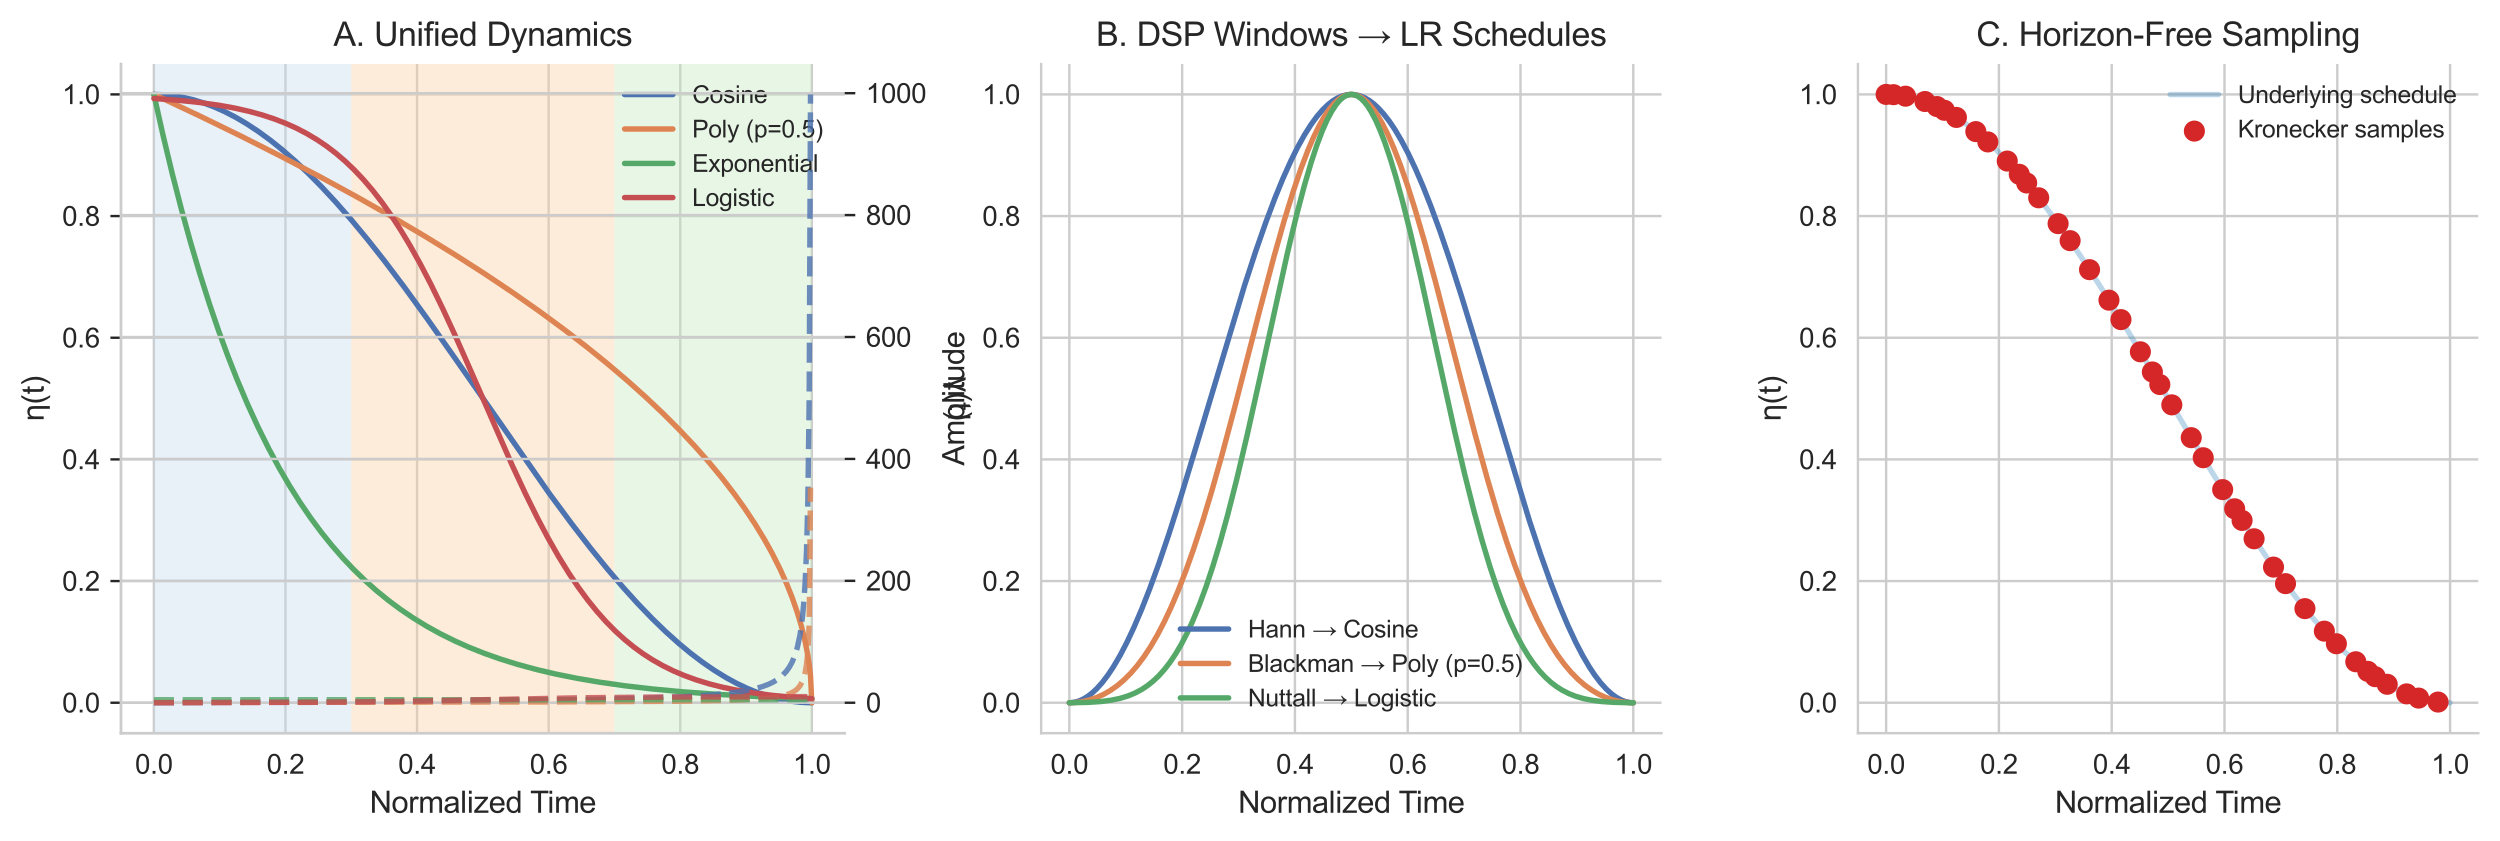 <?xml version="1.0" encoding="utf-8" standalone="no"?>
<!DOCTYPE svg PUBLIC "-//W3C//DTD SVG 1.1//EN"
  "http://www.w3.org/Graphics/SVG/1.1/DTD/svg11.dtd">
<svg xmlns:xlink="http://www.w3.org/1999/xlink" width="828.494pt" height="278.544pt" viewBox="0 0 828.494 278.544" xmlns="http://www.w3.org/2000/svg" version="1.1">
 <defs>
  <style type="text/css">*{stroke-linejoin: round; stroke-linecap: butt}</style>
 </defs>
 <g id="figure_1">
  <g id="patch_1">
   <path d="M 0 278.544 
L 828.494 278.544 
L 828.494 0 
L 0 0 
z
" style="fill: #ffffff"/>
  </g>
  <g id="axes_1">
   <g id="patch_2">
    <path d="M 40.094 242.968 
L 279.936 242.968 
L 279.936 21.208 
L 40.094 21.208 
z
" style="fill: #ffffff"/>
   </g>
   <g id="matplotlib.axis_1">
    <g id="xtick_1">
     <g id="line2d_1">
      <path d="M 50.996 242.968 
L 50.996 21.208 
" clip-path="url(#p814d4fc85a)" style="fill: none; stroke: #cccccc; stroke-width: 0.8; stroke-linecap: round"/>
     </g>
     <g id="text_1">
      <!-- 0.0 -->
      <g style="fill: #262626" transform="translate(44.741 256.41) scale(0.09 -0.09)">
       <defs>
        <path id="ArialMT-30" d="M 266 2259 
Q 266 3072 433 3567 
Q 600 4063 929 4331 
Q 1259 4600 1759 4600 
Q 2128 4600 2406 4451 
Q 2684 4303 2865 4023 
Q 3047 3744 3150 3342 
Q 3253 2941 3253 2259 
Q 3253 1453 3087 958 
Q 2922 463 2592 192 
Q 2263 -78 1759 -78 
Q 1097 -78 719 397 
Q 266 969 266 2259 
z
M 844 2259 
Q 844 1131 1108 757 
Q 1372 384 1759 384 
Q 2147 384 2411 759 
Q 2675 1134 2675 2259 
Q 2675 3391 2411 3762 
Q 2147 4134 1753 4134 
Q 1366 4134 1134 3806 
Q 844 3388 844 2259 
z
" transform="scale(0.016)"/>
        <path id="ArialMT-2e" d="M 581 0 
L 581 641 
L 1222 641 
L 1222 0 
L 581 0 
z
" transform="scale(0.016)"/>
       </defs>
       <use xlink:href="#ArialMT-30"/>
       <use xlink:href="#ArialMT-2e" transform="translate(55.615 0)"/>
       <use xlink:href="#ArialMT-30" transform="translate(83.398 0)"/>
      </g>
     </g>
    </g>
    <g id="xtick_2">
     <g id="line2d_2">
      <path d="M 94.604 242.968 
L 94.604 21.208 
" clip-path="url(#p814d4fc85a)" style="fill: none; stroke: #cccccc; stroke-width: 0.8; stroke-linecap: round"/>
     </g>
     <g id="text_2">
      <!-- 0.2 -->
      <g style="fill: #262626" transform="translate(88.349 256.41) scale(0.09 -0.09)">
       <defs>
        <path id="ArialMT-32" d="M 3222 541 
L 3222 0 
L 194 0 
Q 188 203 259 391 
Q 375 700 629 1000 
Q 884 1300 1366 1694 
Q 2113 2306 2375 2664 
Q 2638 3022 2638 3341 
Q 2638 3675 2398 3904 
Q 2159 4134 1775 4134 
Q 1369 4134 1125 3890 
Q 881 3647 878 3216 
L 300 3275 
Q 359 3922 746 4261 
Q 1134 4600 1788 4600 
Q 2447 4600 2831 4234 
Q 3216 3869 3216 3328 
Q 3216 3053 3103 2787 
Q 2991 2522 2730 2228 
Q 2469 1934 1863 1422 
Q 1356 997 1212 845 
Q 1069 694 975 541 
L 3222 541 
z
" transform="scale(0.016)"/>
       </defs>
       <use xlink:href="#ArialMT-30"/>
       <use xlink:href="#ArialMT-2e" transform="translate(55.615 0)"/>
       <use xlink:href="#ArialMT-32" transform="translate(83.398 0)"/>
      </g>
     </g>
    </g>
    <g id="xtick_3">
     <g id="line2d_3">
      <path d="M 138.212 242.968 
L 138.212 21.208 
" clip-path="url(#p814d4fc85a)" style="fill: none; stroke: #cccccc; stroke-width: 0.8; stroke-linecap: round"/>
     </g>
     <g id="text_3">
      <!-- 0.4 -->
      <g style="fill: #262626" transform="translate(131.957 256.41) scale(0.09 -0.09)">
       <defs>
        <path id="ArialMT-34" d="M 2069 0 
L 2069 1097 
L 81 1097 
L 81 1613 
L 2172 4581 
L 2631 4581 
L 2631 1613 
L 3250 1613 
L 3250 1097 
L 2631 1097 
L 2631 0 
L 2069 0 
z
M 2069 1613 
L 2069 3678 
L 634 1613 
L 2069 1613 
z
" transform="scale(0.016)"/>
       </defs>
       <use xlink:href="#ArialMT-30"/>
       <use xlink:href="#ArialMT-2e" transform="translate(55.615 0)"/>
       <use xlink:href="#ArialMT-34" transform="translate(83.398 0)"/>
      </g>
     </g>
    </g>
    <g id="xtick_4">
     <g id="line2d_4">
      <path d="M 181.819 242.968 
L 181.819 21.208 
" clip-path="url(#p814d4fc85a)" style="fill: none; stroke: #cccccc; stroke-width: 0.8; stroke-linecap: round"/>
     </g>
     <g id="text_4">
      <!-- 0.6 -->
      <g style="fill: #262626" transform="translate(175.564 256.41) scale(0.09 -0.09)">
       <defs>
        <path id="ArialMT-36" d="M 3184 3459 
L 2625 3416 
Q 2550 3747 2413 3897 
Q 2184 4138 1850 4138 
Q 1581 4138 1378 3988 
Q 1113 3794 959 3422 
Q 806 3050 800 2363 
Q 1003 2672 1297 2822 
Q 1591 2972 1913 2972 
Q 2475 2972 2870 2558 
Q 3266 2144 3266 1488 
Q 3266 1056 3080 686 
Q 2894 316 2569 119 
Q 2244 -78 1831 -78 
Q 1128 -78 684 439 
Q 241 956 241 2144 
Q 241 3472 731 4075 
Q 1159 4600 1884 4600 
Q 2425 4600 2770 4297 
Q 3116 3994 3184 3459 
z
M 888 1484 
Q 888 1194 1011 928 
Q 1134 663 1356 523 
Q 1578 384 1822 384 
Q 2178 384 2434 671 
Q 2691 959 2691 1453 
Q 2691 1928 2437 2201 
Q 2184 2475 1800 2475 
Q 1419 2475 1153 2201 
Q 888 1928 888 1484 
z
" transform="scale(0.016)"/>
       </defs>
       <use xlink:href="#ArialMT-30"/>
       <use xlink:href="#ArialMT-2e" transform="translate(55.615 0)"/>
       <use xlink:href="#ArialMT-36" transform="translate(83.398 0)"/>
      </g>
     </g>
    </g>
    <g id="xtick_5">
     <g id="line2d_5">
      <path d="M 225.427 242.968 
L 225.427 21.208 
" clip-path="url(#p814d4fc85a)" style="fill: none; stroke: #cccccc; stroke-width: 0.8; stroke-linecap: round"/>
     </g>
     <g id="text_5">
      <!-- 0.8 -->
      <g style="fill: #262626" transform="translate(219.172 256.41) scale(0.09 -0.09)">
       <defs>
        <path id="ArialMT-38" d="M 1131 2484 
Q 781 2613 612 2850 
Q 444 3088 444 3419 
Q 444 3919 803 4259 
Q 1163 4600 1759 4600 
Q 2359 4600 2725 4251 
Q 3091 3903 3091 3403 
Q 3091 3084 2923 2848 
Q 2756 2613 2416 2484 
Q 2838 2347 3058 2040 
Q 3278 1734 3278 1309 
Q 3278 722 2862 322 
Q 2447 -78 1769 -78 
Q 1091 -78 675 323 
Q 259 725 259 1325 
Q 259 1772 486 2073 
Q 713 2375 1131 2484 
z
M 1019 3438 
Q 1019 3113 1228 2906 
Q 1438 2700 1772 2700 
Q 2097 2700 2305 2904 
Q 2513 3109 2513 3406 
Q 2513 3716 2298 3927 
Q 2084 4138 1766 4138 
Q 1444 4138 1231 3931 
Q 1019 3725 1019 3438 
z
M 838 1322 
Q 838 1081 952 856 
Q 1066 631 1291 507 
Q 1516 384 1775 384 
Q 2178 384 2440 643 
Q 2703 903 2703 1303 
Q 2703 1709 2433 1975 
Q 2163 2241 1756 2241 
Q 1359 2241 1098 1978 
Q 838 1716 838 1322 
z
" transform="scale(0.016)"/>
       </defs>
       <use xlink:href="#ArialMT-30"/>
       <use xlink:href="#ArialMT-2e" transform="translate(55.615 0)"/>
       <use xlink:href="#ArialMT-38" transform="translate(83.398 0)"/>
      </g>
     </g>
    </g>
    <g id="xtick_6">
     <g id="line2d_6">
      <path d="M 269.035 242.968 
L 269.035 21.208 
" clip-path="url(#p814d4fc85a)" style="fill: none; stroke: #cccccc; stroke-width: 0.8; stroke-linecap: round"/>
     </g>
     <g id="text_6">
      <!-- 1.0 -->
      <g style="fill: #262626" transform="translate(262.78 256.41) scale(0.09 -0.09)">
       <defs>
        <path id="ArialMT-31" d="M 2384 0 
L 1822 0 
L 1822 3584 
Q 1619 3391 1289 3197 
Q 959 3003 697 2906 
L 697 3450 
Q 1169 3672 1522 3987 
Q 1875 4303 2022 4600 
L 2384 4600 
L 2384 0 
z
" transform="scale(0.016)"/>
       </defs>
       <use xlink:href="#ArialMT-31"/>
       <use xlink:href="#ArialMT-2e" transform="translate(55.615 0)"/>
       <use xlink:href="#ArialMT-30" transform="translate(83.398 0)"/>
      </g>
     </g>
    </g>
    <g id="text_7">
     <!-- Normalized Time -->
     <g style="fill: #262626" transform="translate(122.507 269.356) scale(0.1 -0.1)">
      <defs>
       <path id="ArialMT-4e" d="M 488 0 
L 488 4581 
L 1109 4581 
L 3516 984 
L 3516 4581 
L 4097 4581 
L 4097 0 
L 3475 0 
L 1069 3600 
L 1069 0 
L 488 0 
z
" transform="scale(0.016)"/>
       <path id="ArialMT-6f" d="M 213 1659 
Q 213 2581 725 3025 
Q 1153 3394 1769 3394 
Q 2453 3394 2887 2945 
Q 3322 2497 3322 1706 
Q 3322 1066 3130 698 
Q 2938 331 2570 128 
Q 2203 -75 1769 -75 
Q 1072 -75 642 372 
Q 213 819 213 1659 
z
M 791 1659 
Q 791 1022 1069 705 
Q 1347 388 1769 388 
Q 2188 388 2466 706 
Q 2744 1025 2744 1678 
Q 2744 2294 2464 2611 
Q 2184 2928 1769 2928 
Q 1347 2928 1069 2612 
Q 791 2297 791 1659 
z
" transform="scale(0.016)"/>
       <path id="ArialMT-72" d="M 416 0 
L 416 3319 
L 922 3319 
L 922 2816 
Q 1116 3169 1280 3281 
Q 1444 3394 1641 3394 
Q 1925 3394 2219 3213 
L 2025 2691 
Q 1819 2813 1613 2813 
Q 1428 2813 1281 2702 
Q 1134 2591 1072 2394 
Q 978 2094 978 1738 
L 978 0 
L 416 0 
z
" transform="scale(0.016)"/>
       <path id="ArialMT-6d" d="M 422 0 
L 422 3319 
L 925 3319 
L 925 2853 
Q 1081 3097 1340 3245 
Q 1600 3394 1931 3394 
Q 2300 3394 2536 3241 
Q 2772 3088 2869 2813 
Q 3263 3394 3894 3394 
Q 4388 3394 4653 3120 
Q 4919 2847 4919 2278 
L 4919 0 
L 4359 0 
L 4359 2091 
Q 4359 2428 4304 2576 
Q 4250 2725 4106 2815 
Q 3963 2906 3769 2906 
Q 3419 2906 3187 2673 
Q 2956 2441 2956 1928 
L 2956 0 
L 2394 0 
L 2394 2156 
Q 2394 2531 2256 2718 
Q 2119 2906 1806 2906 
Q 1569 2906 1367 2781 
Q 1166 2656 1075 2415 
Q 984 2175 984 1722 
L 984 0 
L 422 0 
z
" transform="scale(0.016)"/>
       <path id="ArialMT-61" d="M 2588 409 
Q 2275 144 1986 34 
Q 1697 -75 1366 -75 
Q 819 -75 525 192 
Q 231 459 231 875 
Q 231 1119 342 1320 
Q 453 1522 633 1644 
Q 813 1766 1038 1828 
Q 1203 1872 1538 1913 
Q 2219 1994 2541 2106 
Q 2544 2222 2544 2253 
Q 2544 2597 2384 2738 
Q 2169 2928 1744 2928 
Q 1347 2928 1158 2789 
Q 969 2650 878 2297 
L 328 2372 
Q 403 2725 575 2942 
Q 747 3159 1072 3276 
Q 1397 3394 1825 3394 
Q 2250 3394 2515 3294 
Q 2781 3194 2906 3042 
Q 3031 2891 3081 2659 
Q 3109 2516 3109 2141 
L 3109 1391 
Q 3109 606 3145 398 
Q 3181 191 3288 0 
L 2700 0 
Q 2613 175 2588 409 
z
M 2541 1666 
Q 2234 1541 1622 1453 
Q 1275 1403 1131 1340 
Q 988 1278 909 1158 
Q 831 1038 831 891 
Q 831 666 1001 516 
Q 1172 366 1500 366 
Q 1825 366 2078 508 
Q 2331 650 2450 897 
Q 2541 1088 2541 1459 
L 2541 1666 
z
" transform="scale(0.016)"/>
       <path id="ArialMT-6c" d="M 409 0 
L 409 4581 
L 972 4581 
L 972 0 
L 409 0 
z
" transform="scale(0.016)"/>
       <path id="ArialMT-69" d="M 425 3934 
L 425 4581 
L 988 4581 
L 988 3934 
L 425 3934 
z
M 425 0 
L 425 3319 
L 988 3319 
L 988 0 
L 425 0 
z
" transform="scale(0.016)"/>
       <path id="ArialMT-7a" d="M 125 0 
L 125 456 
L 2238 2881 
Q 1878 2863 1603 2863 
L 250 2863 
L 250 3319 
L 2963 3319 
L 2963 2947 
L 1166 841 
L 819 456 
Q 1197 484 1528 484 
L 3063 484 
L 3063 0 
L 125 0 
z
" transform="scale(0.016)"/>
       <path id="ArialMT-65" d="M 2694 1069 
L 3275 997 
Q 3138 488 2766 206 
Q 2394 -75 1816 -75 
Q 1088 -75 661 373 
Q 234 822 234 1631 
Q 234 2469 665 2931 
Q 1097 3394 1784 3394 
Q 2450 3394 2872 2941 
Q 3294 2488 3294 1666 
Q 3294 1616 3291 1516 
L 816 1516 
Q 847 969 1125 678 
Q 1403 388 1819 388 
Q 2128 388 2347 550 
Q 2566 713 2694 1069 
z
M 847 1978 
L 2700 1978 
Q 2663 2397 2488 2606 
Q 2219 2931 1791 2931 
Q 1403 2931 1139 2672 
Q 875 2413 847 1978 
z
" transform="scale(0.016)"/>
       <path id="ArialMT-64" d="M 2575 0 
L 2575 419 
Q 2259 -75 1647 -75 
Q 1250 -75 917 144 
Q 584 363 401 755 
Q 219 1147 219 1656 
Q 219 2153 384 2558 
Q 550 2963 881 3178 
Q 1213 3394 1622 3394 
Q 1922 3394 2156 3267 
Q 2391 3141 2538 2938 
L 2538 4581 
L 3097 4581 
L 3097 0 
L 2575 0 
z
M 797 1656 
Q 797 1019 1065 703 
Q 1334 388 1700 388 
Q 2069 388 2326 689 
Q 2584 991 2584 1609 
Q 2584 2291 2321 2609 
Q 2059 2928 1675 2928 
Q 1300 2928 1048 2622 
Q 797 2316 797 1656 
z
" transform="scale(0.016)"/>
       <path id="ArialMT-20" transform="scale(0.016)"/>
       <path id="ArialMT-54" d="M 1659 0 
L 1659 4041 
L 150 4041 
L 150 4581 
L 3781 4581 
L 3781 4041 
L 2266 4041 
L 2266 0 
L 1659 0 
z
" transform="scale(0.016)"/>
      </defs>
      <use xlink:href="#ArialMT-4e"/>
      <use xlink:href="#ArialMT-6f" transform="translate(72.217 0)"/>
      <use xlink:href="#ArialMT-72" transform="translate(127.832 0)"/>
      <use xlink:href="#ArialMT-6d" transform="translate(161.133 0)"/>
      <use xlink:href="#ArialMT-61" transform="translate(244.434 0)"/>
      <use xlink:href="#ArialMT-6c" transform="translate(300.049 0)"/>
      <use xlink:href="#ArialMT-69" transform="translate(322.266 0)"/>
      <use xlink:href="#ArialMT-7a" transform="translate(344.482 0)"/>
      <use xlink:href="#ArialMT-65" transform="translate(394.482 0)"/>
      <use xlink:href="#ArialMT-64" transform="translate(450.098 0)"/>
      <use xlink:href="#ArialMT-20" transform="translate(505.713 0)"/>
      <use xlink:href="#ArialMT-54" transform="translate(531.746 0)"/>
      <use xlink:href="#ArialMT-69" transform="translate(589.08 0)"/>
      <use xlink:href="#ArialMT-6d" transform="translate(611.297 0)"/>
      <use xlink:href="#ArialMT-65" transform="translate(694.598 0)"/>
     </g>
    </g>
   </g>
   <g id="matplotlib.axis_2">
    <g id="ytick_1">
     <g id="line2d_7">
      <path d="M 40.094 232.888 
L 279.936 232.888 
" clip-path="url(#p814d4fc85a)" style="fill: none; stroke: #cccccc; stroke-width: 0.8; stroke-linecap: round"/>
     </g>
     <g id="line2d_8">
      <defs>
       <path id="m90691594c9" d="M 0 0 
L -3.5 0 
" style="stroke: #262626; stroke-width: 0.8"/>
      </defs>
      <g>
       <use xlink:href="#m90691594c9" x="40.094" y="232.888" style="fill: #262626; stroke: #262626; stroke-width: 0.8"/>
      </g>
     </g>
     <g id="text_8">
      <!-- 0.0 -->
      <g style="fill: #262626" transform="translate(20.584 236.109) scale(0.09 -0.09)">
       <use xlink:href="#ArialMT-30"/>
       <use xlink:href="#ArialMT-2e" transform="translate(55.615 0)"/>
       <use xlink:href="#ArialMT-30" transform="translate(83.398 0)"/>
      </g>
     </g>
    </g>
    <g id="ytick_2">
     <g id="line2d_9">
      <path d="M 40.094 192.568 
L 279.936 192.568 
" clip-path="url(#p814d4fc85a)" style="fill: none; stroke: #cccccc; stroke-width: 0.8; stroke-linecap: round"/>
     </g>
     <g id="line2d_10">
      <g>
       <use xlink:href="#m90691594c9" x="40.094" y="192.568" style="fill: #262626; stroke: #262626; stroke-width: 0.8"/>
      </g>
     </g>
     <g id="text_9">
      <!-- 0.2 -->
      <g style="fill: #262626" transform="translate(20.584 195.789) scale(0.09 -0.09)">
       <use xlink:href="#ArialMT-30"/>
       <use xlink:href="#ArialMT-2e" transform="translate(55.615 0)"/>
       <use xlink:href="#ArialMT-32" transform="translate(83.398 0)"/>
      </g>
     </g>
    </g>
    <g id="ytick_3">
     <g id="line2d_11">
      <path d="M 40.094 152.248 
L 279.936 152.248 
" clip-path="url(#p814d4fc85a)" style="fill: none; stroke: #cccccc; stroke-width: 0.8; stroke-linecap: round"/>
     </g>
     <g id="line2d_12">
      <g>
       <use xlink:href="#m90691594c9" x="40.094" y="152.248" style="fill: #262626; stroke: #262626; stroke-width: 0.8"/>
      </g>
     </g>
     <g id="text_10">
      <!-- 0.4 -->
      <g style="fill: #262626" transform="translate(20.584 155.469) scale(0.09 -0.09)">
       <use xlink:href="#ArialMT-30"/>
       <use xlink:href="#ArialMT-2e" transform="translate(55.615 0)"/>
       <use xlink:href="#ArialMT-34" transform="translate(83.398 0)"/>
      </g>
     </g>
    </g>
    <g id="ytick_4">
     <g id="line2d_13">
      <path d="M 40.094 111.928 
L 279.936 111.928 
" clip-path="url(#p814d4fc85a)" style="fill: none; stroke: #cccccc; stroke-width: 0.8; stroke-linecap: round"/>
     </g>
     <g id="line2d_14">
      <g>
       <use xlink:href="#m90691594c9" x="40.094" y="111.928" style="fill: #262626; stroke: #262626; stroke-width: 0.8"/>
      </g>
     </g>
     <g id="text_11">
      <!-- 0.6 -->
      <g style="fill: #262626" transform="translate(20.584 115.149) scale(0.09 -0.09)">
       <use xlink:href="#ArialMT-30"/>
       <use xlink:href="#ArialMT-2e" transform="translate(55.615 0)"/>
       <use xlink:href="#ArialMT-36" transform="translate(83.398 0)"/>
      </g>
     </g>
    </g>
    <g id="ytick_5">
     <g id="line2d_15">
      <path d="M 40.094 71.608 
L 279.936 71.608 
" clip-path="url(#p814d4fc85a)" style="fill: none; stroke: #cccccc; stroke-width: 0.8; stroke-linecap: round"/>
     </g>
     <g id="line2d_16">
      <g>
       <use xlink:href="#m90691594c9" x="40.094" y="71.608" style="fill: #262626; stroke: #262626; stroke-width: 0.8"/>
      </g>
     </g>
     <g id="text_12">
      <!-- 0.8 -->
      <g style="fill: #262626" transform="translate(20.584 74.829) scale(0.09 -0.09)">
       <use xlink:href="#ArialMT-30"/>
       <use xlink:href="#ArialMT-2e" transform="translate(55.615 0)"/>
       <use xlink:href="#ArialMT-38" transform="translate(83.398 0)"/>
      </g>
     </g>
    </g>
    <g id="ytick_6">
     <g id="line2d_17">
      <path d="M 40.094 31.288 
L 279.936 31.288 
" clip-path="url(#p814d4fc85a)" style="fill: none; stroke: #cccccc; stroke-width: 0.8; stroke-linecap: round"/>
     </g>
     <g id="line2d_18">
      <g>
       <use xlink:href="#m90691594c9" x="40.094" y="31.288" style="fill: #262626; stroke: #262626; stroke-width: 0.8"/>
      </g>
     </g>
     <g id="text_13">
      <!-- 1.0 -->
      <g style="fill: #262626" transform="translate(20.584 34.509) scale(0.09 -0.09)">
       <use xlink:href="#ArialMT-31"/>
       <use xlink:href="#ArialMT-2e" transform="translate(55.615 0)"/>
       <use xlink:href="#ArialMT-30" transform="translate(83.398 0)"/>
      </g>
     </g>
    </g>
    <g id="text_14">
     <!-- η(t) -->
     <g style="fill: #262626" transform="translate(14.48 139.587) rotate(-90) scale(0.1 -0.1)">
      <defs>
       <path id="ArialMT-3b7" d="M 434 0 
L 434 3319 
L 941 3319 
L 941 2847 
Q 1306 3394 1997 3394 
Q 2403 3394 2678 3219 
Q 2953 3044 3042 2786 
Q 3131 2528 3131 2041 
L 3131 -1272 
L 2569 -1272 
L 2569 2019 
Q 2569 2481 2406 2693 
Q 2244 2906 1872 2906 
Q 1506 2906 1251 2672 
Q 997 2438 997 1813 
L 997 0 
L 434 0 
z
" transform="scale(0.016)"/>
       <path id="ArialMT-28" d="M 1497 -1347 
Q 1031 -759 709 28 
Q 388 816 388 1659 
Q 388 2403 628 3084 
Q 909 3875 1497 4659 
L 1900 4659 
Q 1522 4009 1400 3731 
Q 1209 3300 1100 2831 
Q 966 2247 966 1656 
Q 966 153 1900 -1347 
L 1497 -1347 
z
" transform="scale(0.016)"/>
       <path id="ArialMT-74" d="M 1650 503 
L 1731 6 
Q 1494 -44 1306 -44 
Q 1000 -44 831 53 
Q 663 150 594 308 
Q 525 466 525 972 
L 525 2881 
L 113 2881 
L 113 3319 
L 525 3319 
L 525 4141 
L 1084 4478 
L 1084 3319 
L 1650 3319 
L 1650 2881 
L 1084 2881 
L 1084 941 
Q 1084 700 1114 631 
Q 1144 563 1211 522 
Q 1278 481 1403 481 
Q 1497 481 1650 503 
z
" transform="scale(0.016)"/>
       <path id="ArialMT-29" d="M 791 -1347 
L 388 -1347 
Q 1322 153 1322 1656 
Q 1322 2244 1188 2822 
Q 1081 3291 891 3722 
Q 769 4003 388 4659 
L 791 4659 
Q 1378 3875 1659 3084 
Q 1900 2403 1900 1659 
Q 1900 816 1576 28 
Q 1253 -759 791 -1347 
z
" transform="scale(0.016)"/>
      </defs>
      <use xlink:href="#ArialMT-3b7"/>
      <use xlink:href="#ArialMT-28" transform="translate(55.615 0)"/>
      <use xlink:href="#ArialMT-74" transform="translate(88.916 0)"/>
      <use xlink:href="#ArialMT-29" transform="translate(116.699 0)"/>
     </g>
    </g>
   </g>
   <g id="patch_3">
    <path d="M 50.996 242.968 
L 116.408 242.968 
L 116.408 21.208 
L 50.996 21.208 
z
" clip-path="url(#p814d4fc85a)" style="fill: #c6dbef; opacity: 0.4"/>
   </g>
   <g id="patch_4">
    <path d="M 116.408 242.968 
L 203.623 242.968 
L 203.623 21.208 
L 116.408 21.208 
z
" clip-path="url(#p814d4fc85a)" style="fill: #fdd0a2; opacity: 0.4"/>
   </g>
   <g id="patch_5">
    <path d="M 203.623 242.968 
L 269.035 242.968 
L 269.035 21.208 
L 203.623 21.208 
z
" clip-path="url(#p814d4fc85a)" style="fill: #c7e9c0; opacity: 0.4"/>
   </g>
   <g id="line2d_19">
    <path d="M 50.996 31.288 
L 54.055 31.386 
L 57.114 31.679 
L 60.609 32.253 
L 64.105 33.08 
L 67.6 34.159 
L 71.096 35.485 
L 74.592 37.057 
L 78.087 38.87 
L 81.583 40.919 
L 85.515 43.5 
L 89.448 46.366 
L 93.38 49.507 
L 97.75 53.307 
L 102.119 57.42 
L 106.489 61.828 
L 111.295 66.998 
L 116.539 72.993 
L 121.782 79.325 
L 127.463 86.523 
L 134.017 95.205 
L 141.445 105.437 
L 150.621 118.485 
L 182.081 163.598 
L 189.51 173.646 
L 195.627 181.569 
L 201.307 188.583 
L 206.551 194.723 
L 211.357 200.038 
L 216.164 205.027 
L 220.533 209.26 
L 224.903 213.187 
L 228.835 216.447 
L 232.768 219.436 
L 236.7 222.145 
L 240.633 224.565 
L 244.128 226.467 
L 247.624 228.129 
L 251.12 229.548 
L 254.615 230.72 
L 258.111 231.642 
L 261.606 232.311 
L 265.102 232.726 
L 268.161 232.88 
L 269.035 232.888 
L 269.035 232.888 
" clip-path="url(#p814d4fc85a)" style="fill: none; stroke: #4c72b0; stroke-width: 1.8; stroke-linecap: round"/>
   </g>
   <g id="line2d_20">
    <path d="M 50.996 31.288 
L 65.853 38.277 
L 79.835 45.093 
L 93.38 51.94 
L 106.052 58.589 
L 118.287 65.258 
L 129.647 71.699 
L 140.571 78.144 
L 151.058 84.594 
L 160.671 90.764 
L 169.847 96.914 
L 178.586 103.043 
L 186.888 109.145 
L 194.316 114.872 
L 201.307 120.529 
L 207.862 126.104 
L 213.979 131.584 
L 219.659 136.952 
L 224.903 142.189 
L 230.146 147.747 
L 234.952 153.182 
L 239.322 158.467 
L 243.254 163.566 
L 246.75 168.437 
L 250.246 173.708 
L 253.304 178.739 
L 255.926 183.456 
L 258.548 188.675 
L 260.733 193.549 
L 262.48 197.935 
L 264.228 202.956 
L 265.539 207.362 
L 266.85 212.707 
L 267.724 217.256 
L 268.161 220.125 
L 268.598 223.863 
L 269.035 232.888 
L 269.035 232.888 
" clip-path="url(#p814d4fc85a)" style="fill: none; stroke: #dd8452; stroke-width: 1.8; stroke-linecap: round"/>
   </g>
   <g id="line2d_21">
    <path d="M 50.996 31.288 
L 54.055 44.943 
L 57.114 57.674 
L 60.172 69.543 
L 63.231 80.607 
L 66.29 90.922 
L 69.348 100.538 
L 72.407 109.503 
L 75.466 117.861 
L 78.524 125.653 
L 82.02 133.913 
L 85.515 141.537 
L 89.011 148.574 
L 92.507 155.069 
L 96.002 161.063 
L 99.498 166.596 
L 102.993 171.703 
L 106.489 176.416 
L 109.985 180.766 
L 113.48 184.781 
L 116.976 188.487 
L 120.908 192.316 
L 124.841 195.814 
L 128.773 199.011 
L 132.706 201.933 
L 137.076 204.884 
L 141.445 207.554 
L 145.815 209.969 
L 150.621 212.361 
L 155.427 214.503 
L 160.671 216.586 
L 165.914 218.433 
L 171.595 220.198 
L 177.712 221.859 
L 184.266 223.398 
L 191.257 224.804 
L 198.686 226.07 
L 206.988 227.252 
L 216.164 228.321 
L 226.213 229.261 
L 237.574 230.093 
L 250.683 230.819 
L 265.976 231.431 
L 269.035 231.529 
L 269.035 231.529 
" clip-path="url(#p814d4fc85a)" style="fill: none; stroke: #55a868; stroke-width: 1.8; stroke-linecap: round"/>
   </g>
   <g id="line2d_22">
    <path d="M 50.996 32.637 
L 59.298 33.256 
L 66.29 33.99 
L 72.407 34.85 
L 77.65 35.797 
L 82.457 36.878 
L 86.826 38.077 
L 90.759 39.365 
L 94.691 40.885 
L 98.187 42.462 
L 101.683 44.279 
L 105.178 46.37 
L 108.237 48.448 
L 111.295 50.782 
L 114.354 53.396 
L 117.413 56.312 
L 120.471 59.552 
L 123.53 63.136 
L 126.589 67.081 
L 129.647 71.399 
L 132.706 76.097 
L 135.765 81.175 
L 139.26 87.434 
L 142.756 94.152 
L 146.688 102.207 
L 151.058 111.669 
L 156.738 124.527 
L 169.847 154.436 
L 174.216 163.8 
L 178.149 171.744 
L 181.644 178.351 
L 185.14 184.49 
L 188.636 190.139 
L 191.694 194.673 
L 194.753 198.83 
L 197.812 202.618 
L 200.87 206.053 
L 203.929 209.152 
L 206.988 211.936 
L 210.046 214.427 
L 213.105 216.648 
L 216.164 218.623 
L 219.659 220.608 
L 223.155 222.331 
L 226.65 223.825 
L 230.583 225.264 
L 234.952 226.605 
L 239.322 227.717 
L 244.128 228.719 
L 249.809 229.66 
L 255.926 230.44 
L 262.917 231.105 
L 269.035 231.538 
L 269.035 231.538 
" clip-path="url(#p814d4fc85a)" style="fill: none; stroke: #c44e52; stroke-width: 1.8; stroke-linecap: round"/>
   </g>
   <g id="patch_6">
    <path d="M 40.094 242.968 
L 40.094 21.208 
" style="fill: none; stroke: #cccccc; stroke-width: 0.8; stroke-linejoin: miter; stroke-linecap: square"/>
   </g>
   <g id="patch_7">
    <path d="M 40.094 242.968 
L 279.936 242.968 
" style="fill: none; stroke: #cccccc; stroke-width: 0.8; stroke-linejoin: miter; stroke-linecap: square"/>
   </g>
   <g id="text_15">
    <!-- A. Unified Dynamics -->
    <g style="fill: #262626" transform="translate(110.501 15.208) scale(0.11 -0.11)">
     <defs>
      <path id="ArialMT-41" d="M -9 0 
L 1750 4581 
L 2403 4581 
L 4278 0 
L 3588 0 
L 3053 1388 
L 1138 1388 
L 634 0 
L -9 0 
z
M 1313 1881 
L 2866 1881 
L 2388 3150 
Q 2169 3728 2063 4100 
Q 1975 3659 1816 3225 
L 1313 1881 
z
" transform="scale(0.016)"/>
      <path id="ArialMT-55" d="M 3500 4581 
L 4106 4581 
L 4106 1934 
Q 4106 1244 3950 837 
Q 3794 431 3386 176 
Q 2978 -78 2316 -78 
Q 1672 -78 1262 144 
Q 853 366 678 786 
Q 503 1206 503 1934 
L 503 4581 
L 1109 4581 
L 1109 1938 
Q 1109 1341 1220 1058 
Q 1331 775 1601 622 
Q 1872 469 2263 469 
Q 2931 469 3215 772 
Q 3500 1075 3500 1938 
L 3500 4581 
z
" transform="scale(0.016)"/>
      <path id="ArialMT-6e" d="M 422 0 
L 422 3319 
L 928 3319 
L 928 2847 
Q 1294 3394 1984 3394 
Q 2284 3394 2536 3286 
Q 2788 3178 2913 3003 
Q 3038 2828 3088 2588 
Q 3119 2431 3119 2041 
L 3119 0 
L 2556 0 
L 2556 2019 
Q 2556 2363 2490 2533 
Q 2425 2703 2258 2804 
Q 2091 2906 1866 2906 
Q 1506 2906 1245 2678 
Q 984 2450 984 1813 
L 984 0 
L 422 0 
z
" transform="scale(0.016)"/>
      <path id="ArialMT-66" d="M 556 0 
L 556 2881 
L 59 2881 
L 59 3319 
L 556 3319 
L 556 3672 
Q 556 4006 616 4169 
Q 697 4388 901 4523 
Q 1106 4659 1475 4659 
Q 1713 4659 2000 4603 
L 1916 4113 
Q 1741 4144 1584 4144 
Q 1328 4144 1222 4034 
Q 1116 3925 1116 3625 
L 1116 3319 
L 1763 3319 
L 1763 2881 
L 1116 2881 
L 1116 0 
L 556 0 
z
" transform="scale(0.016)"/>
      <path id="ArialMT-44" d="M 494 0 
L 494 4581 
L 2072 4581 
Q 2606 4581 2888 4516 
Q 3281 4425 3559 4188 
Q 3922 3881 4101 3404 
Q 4281 2928 4281 2316 
Q 4281 1794 4159 1391 
Q 4038 988 3847 723 
Q 3656 459 3429 307 
Q 3203 156 2883 78 
Q 2563 0 2147 0 
L 494 0 
z
M 1100 541 
L 2078 541 
Q 2531 541 2789 625 
Q 3047 709 3200 863 
Q 3416 1078 3536 1442 
Q 3656 1806 3656 2325 
Q 3656 3044 3420 3430 
Q 3184 3816 2847 3947 
Q 2603 4041 2063 4041 
L 1100 4041 
L 1100 541 
z
" transform="scale(0.016)"/>
      <path id="ArialMT-79" d="M 397 -1278 
L 334 -750 
Q 519 -800 656 -800 
Q 844 -800 956 -737 
Q 1069 -675 1141 -563 
Q 1194 -478 1313 -144 
Q 1328 -97 1363 -6 
L 103 3319 
L 709 3319 
L 1400 1397 
Q 1534 1031 1641 628 
Q 1738 1016 1872 1384 
L 2581 3319 
L 3144 3319 
L 1881 -56 
Q 1678 -603 1566 -809 
Q 1416 -1088 1222 -1217 
Q 1028 -1347 759 -1347 
Q 597 -1347 397 -1278 
z
" transform="scale(0.016)"/>
      <path id="ArialMT-63" d="M 2588 1216 
L 3141 1144 
Q 3050 572 2676 248 
Q 2303 -75 1759 -75 
Q 1078 -75 664 370 
Q 250 816 250 1647 
Q 250 2184 428 2587 
Q 606 2991 970 3192 
Q 1334 3394 1763 3394 
Q 2303 3394 2647 3120 
Q 2991 2847 3088 2344 
L 2541 2259 
Q 2463 2594 2264 2762 
Q 2066 2931 1784 2931 
Q 1359 2931 1093 2626 
Q 828 2322 828 1663 
Q 828 994 1084 691 
Q 1341 388 1753 388 
Q 2084 388 2306 591 
Q 2528 794 2588 1216 
z
" transform="scale(0.016)"/>
      <path id="ArialMT-73" d="M 197 991 
L 753 1078 
Q 800 744 1014 566 
Q 1228 388 1613 388 
Q 2000 388 2187 545 
Q 2375 703 2375 916 
Q 2375 1106 2209 1216 
Q 2094 1291 1634 1406 
Q 1016 1563 777 1677 
Q 538 1791 414 1992 
Q 291 2194 291 2438 
Q 291 2659 392 2848 
Q 494 3038 669 3163 
Q 800 3259 1026 3326 
Q 1253 3394 1513 3394 
Q 1903 3394 2198 3281 
Q 2494 3169 2634 2976 
Q 2775 2784 2828 2463 
L 2278 2388 
Q 2241 2644 2061 2787 
Q 1881 2931 1553 2931 
Q 1166 2931 1000 2803 
Q 834 2675 834 2503 
Q 834 2394 903 2306 
Q 972 2216 1119 2156 
Q 1203 2125 1616 2013 
Q 2213 1853 2448 1751 
Q 2684 1650 2818 1456 
Q 2953 1263 2953 975 
Q 2953 694 2789 445 
Q 2625 197 2315 61 
Q 2006 -75 1616 -75 
Q 969 -75 630 194 
Q 291 463 197 991 
z
" transform="scale(0.016)"/>
     </defs>
     <use xlink:href="#ArialMT-41"/>
     <use xlink:href="#ArialMT-2e" transform="translate(66.699 0)"/>
     <use xlink:href="#ArialMT-20" transform="translate(94.482 0)"/>
     <use xlink:href="#ArialMT-55" transform="translate(122.266 0)"/>
     <use xlink:href="#ArialMT-6e" transform="translate(194.482 0)"/>
     <use xlink:href="#ArialMT-69" transform="translate(250.098 0)"/>
     <use xlink:href="#ArialMT-66" transform="translate(272.314 0)"/>
     <use xlink:href="#ArialMT-69" transform="translate(300.098 0)"/>
     <use xlink:href="#ArialMT-65" transform="translate(322.314 0)"/>
     <use xlink:href="#ArialMT-64" transform="translate(377.93 0)"/>
     <use xlink:href="#ArialMT-20" transform="translate(433.545 0)"/>
     <use xlink:href="#ArialMT-44" transform="translate(461.328 0)"/>
     <use xlink:href="#ArialMT-79" transform="translate(533.545 0)"/>
     <use xlink:href="#ArialMT-6e" transform="translate(583.545 0)"/>
     <use xlink:href="#ArialMT-61" transform="translate(639.16 0)"/>
     <use xlink:href="#ArialMT-6d" transform="translate(694.775 0)"/>
     <use xlink:href="#ArialMT-69" transform="translate(778.076 0)"/>
     <use xlink:href="#ArialMT-63" transform="translate(800.293 0)"/>
     <use xlink:href="#ArialMT-73" transform="translate(850.293 0)"/>
    </g>
   </g>
   <g id="legend_1">
    <g id="line2d_23">
     <path d="M 206.983 31.334 
L 214.983 31.334 
L 222.983 31.334 
" style="fill: none; stroke: #4c72b0; stroke-width: 1.8; stroke-linecap: round"/>
    </g>
    <g id="text_16">
     <!-- Cosine -->
     <g style="fill: #262626" transform="translate(229.383 34.134) scale(0.08 -0.08)">
      <defs>
       <path id="ArialMT-43" d="M 3763 1606 
L 4369 1453 
Q 4178 706 3683 314 
Q 3188 -78 2472 -78 
Q 1731 -78 1267 223 
Q 803 525 561 1097 
Q 319 1669 319 2325 
Q 319 3041 592 3573 
Q 866 4106 1370 4382 
Q 1875 4659 2481 4659 
Q 3169 4659 3637 4309 
Q 4106 3959 4291 3325 
L 3694 3184 
Q 3534 3684 3231 3912 
Q 2928 4141 2469 4141 
Q 1941 4141 1586 3887 
Q 1231 3634 1087 3207 
Q 944 2781 944 2328 
Q 944 1744 1114 1308 
Q 1284 872 1643 656 
Q 2003 441 2422 441 
Q 2931 441 3284 734 
Q 3638 1028 3763 1606 
z
" transform="scale(0.016)"/>
      </defs>
      <use xlink:href="#ArialMT-43"/>
      <use xlink:href="#ArialMT-6f" transform="translate(72.217 0)"/>
      <use xlink:href="#ArialMT-73" transform="translate(127.832 0)"/>
      <use xlink:href="#ArialMT-69" transform="translate(177.832 0)"/>
      <use xlink:href="#ArialMT-6e" transform="translate(200.049 0)"/>
      <use xlink:href="#ArialMT-65" transform="translate(255.664 0)"/>
     </g>
    </g>
    <g id="line2d_24">
     <path d="M 206.983 42.748 
L 214.983 42.748 
L 222.983 42.748 
" style="fill: none; stroke: #dd8452; stroke-width: 1.8; stroke-linecap: round"/>
    </g>
    <g id="text_17">
     <!-- Poly (p=0.5) -->
     <g style="fill: #262626" transform="translate(229.383 45.548) scale(0.08 -0.08)">
      <defs>
       <path id="ArialMT-50" d="M 494 0 
L 494 4581 
L 2222 4581 
Q 2678 4581 2919 4538 
Q 3256 4481 3484 4323 
Q 3713 4166 3852 3881 
Q 3991 3597 3991 3256 
Q 3991 2672 3619 2267 
Q 3247 1863 2275 1863 
L 1100 1863 
L 1100 0 
L 494 0 
z
M 1100 2403 
L 2284 2403 
Q 2872 2403 3119 2622 
Q 3366 2841 3366 3238 
Q 3366 3525 3220 3729 
Q 3075 3934 2838 4000 
Q 2684 4041 2272 4041 
L 1100 4041 
L 1100 2403 
z
" transform="scale(0.016)"/>
       <path id="ArialMT-70" d="M 422 -1272 
L 422 3319 
L 934 3319 
L 934 2888 
Q 1116 3141 1344 3267 
Q 1572 3394 1897 3394 
Q 2322 3394 2647 3175 
Q 2972 2956 3137 2557 
Q 3303 2159 3303 1684 
Q 3303 1175 3120 767 
Q 2938 359 2589 142 
Q 2241 -75 1856 -75 
Q 1575 -75 1351 44 
Q 1128 163 984 344 
L 984 -1272 
L 422 -1272 
z
M 931 1641 
Q 931 1000 1190 694 
Q 1450 388 1819 388 
Q 2194 388 2461 705 
Q 2728 1022 2728 1688 
Q 2728 2322 2467 2637 
Q 2206 2953 1844 2953 
Q 1484 2953 1207 2617 
Q 931 2281 931 1641 
z
" transform="scale(0.016)"/>
       <path id="ArialMT-3d" d="M 3381 2694 
L 356 2694 
L 356 3219 
L 3381 3219 
L 3381 2694 
z
M 3381 1303 
L 356 1303 
L 356 1828 
L 3381 1828 
L 3381 1303 
z
" transform="scale(0.016)"/>
       <path id="ArialMT-35" d="M 266 1200 
L 856 1250 
Q 922 819 1161 601 
Q 1400 384 1738 384 
Q 2144 384 2425 690 
Q 2706 997 2706 1503 
Q 2706 1984 2436 2262 
Q 2166 2541 1728 2541 
Q 1456 2541 1237 2417 
Q 1019 2294 894 2097 
L 366 2166 
L 809 4519 
L 3088 4519 
L 3088 3981 
L 1259 3981 
L 1013 2750 
Q 1425 3038 1878 3038 
Q 2478 3038 2890 2622 
Q 3303 2206 3303 1553 
Q 3303 931 2941 478 
Q 2500 -78 1738 -78 
Q 1113 -78 717 272 
Q 322 622 266 1200 
z
" transform="scale(0.016)"/>
      </defs>
      <use xlink:href="#ArialMT-50"/>
      <use xlink:href="#ArialMT-6f" transform="translate(66.699 0)"/>
      <use xlink:href="#ArialMT-6c" transform="translate(122.314 0)"/>
      <use xlink:href="#ArialMT-79" transform="translate(144.531 0)"/>
      <use xlink:href="#ArialMT-20" transform="translate(194.531 0)"/>
      <use xlink:href="#ArialMT-28" transform="translate(222.314 0)"/>
      <use xlink:href="#ArialMT-70" transform="translate(255.615 0)"/>
      <use xlink:href="#ArialMT-3d" transform="translate(311.23 0)"/>
      <use xlink:href="#ArialMT-30" transform="translate(369.629 0)"/>
      <use xlink:href="#ArialMT-2e" transform="translate(425.244 0)"/>
      <use xlink:href="#ArialMT-35" transform="translate(453.027 0)"/>
      <use xlink:href="#ArialMT-29" transform="translate(508.643 0)"/>
     </g>
    </g>
    <g id="line2d_25">
     <path d="M 206.983 54.158 
L 214.983 54.158 
L 222.983 54.158 
" style="fill: none; stroke: #55a868; stroke-width: 1.8; stroke-linecap: round"/>
    </g>
    <g id="text_18">
     <!-- Exponential -->
     <g style="fill: #262626" transform="translate(229.383 56.958) scale(0.08 -0.08)">
      <defs>
       <path id="ArialMT-45" d="M 506 0 
L 506 4581 
L 3819 4581 
L 3819 4041 
L 1113 4041 
L 1113 2638 
L 3647 2638 
L 3647 2100 
L 1113 2100 
L 1113 541 
L 3925 541 
L 3925 0 
L 506 0 
z
" transform="scale(0.016)"/>
       <path id="ArialMT-78" d="M 47 0 
L 1259 1725 
L 138 3319 
L 841 3319 
L 1350 2541 
Q 1494 2319 1581 2169 
Q 1719 2375 1834 2534 
L 2394 3319 
L 3066 3319 
L 1919 1756 
L 3153 0 
L 2463 0 
L 1781 1031 
L 1600 1309 
L 728 0 
L 47 0 
z
" transform="scale(0.016)"/>
      </defs>
      <use xlink:href="#ArialMT-45"/>
      <use xlink:href="#ArialMT-78" transform="translate(66.699 0)"/>
      <use xlink:href="#ArialMT-70" transform="translate(116.699 0)"/>
      <use xlink:href="#ArialMT-6f" transform="translate(172.314 0)"/>
      <use xlink:href="#ArialMT-6e" transform="translate(227.93 0)"/>
      <use xlink:href="#ArialMT-65" transform="translate(283.545 0)"/>
      <use xlink:href="#ArialMT-6e" transform="translate(339.16 0)"/>
      <use xlink:href="#ArialMT-74" transform="translate(394.775 0)"/>
      <use xlink:href="#ArialMT-69" transform="translate(422.559 0)"/>
      <use xlink:href="#ArialMT-61" transform="translate(444.775 0)"/>
      <use xlink:href="#ArialMT-6c" transform="translate(500.391 0)"/>
     </g>
    </g>
    <g id="line2d_26">
     <path d="M 206.983 65.474 
L 214.983 65.474 
L 222.983 65.474 
" style="fill: none; stroke: #c44e52; stroke-width: 1.8; stroke-linecap: round"/>
    </g>
    <g id="text_19">
     <!-- Logistic -->
     <g style="fill: #262626" transform="translate(229.383 68.274) scale(0.08 -0.08)">
      <defs>
       <path id="ArialMT-4c" d="M 469 0 
L 469 4581 
L 1075 4581 
L 1075 541 
L 3331 541 
L 3331 0 
L 469 0 
z
" transform="scale(0.016)"/>
       <path id="ArialMT-67" d="M 319 -275 
L 866 -356 
Q 900 -609 1056 -725 
Q 1266 -881 1628 -881 
Q 2019 -881 2231 -725 
Q 2444 -569 2519 -288 
Q 2563 -116 2559 434 
Q 2191 0 1641 0 
Q 956 0 581 494 
Q 206 988 206 1678 
Q 206 2153 378 2554 
Q 550 2956 876 3175 
Q 1203 3394 1644 3394 
Q 2231 3394 2613 2919 
L 2613 3319 
L 3131 3319 
L 3131 450 
Q 3131 -325 2973 -648 
Q 2816 -972 2473 -1159 
Q 2131 -1347 1631 -1347 
Q 1038 -1347 672 -1080 
Q 306 -813 319 -275 
z
M 784 1719 
Q 784 1066 1043 766 
Q 1303 466 1694 466 
Q 2081 466 2343 764 
Q 2606 1063 2606 1700 
Q 2606 2309 2336 2618 
Q 2066 2928 1684 2928 
Q 1309 2928 1046 2623 
Q 784 2319 784 1719 
z
" transform="scale(0.016)"/>
      </defs>
      <use xlink:href="#ArialMT-4c"/>
      <use xlink:href="#ArialMT-6f" transform="translate(55.615 0)"/>
      <use xlink:href="#ArialMT-67" transform="translate(111.23 0)"/>
      <use xlink:href="#ArialMT-69" transform="translate(166.846 0)"/>
      <use xlink:href="#ArialMT-73" transform="translate(189.062 0)"/>
      <use xlink:href="#ArialMT-74" transform="translate(239.062 0)"/>
      <use xlink:href="#ArialMT-69" transform="translate(266.846 0)"/>
      <use xlink:href="#ArialMT-63" transform="translate(289.062 0)"/>
     </g>
    </g>
   </g>
  </g>
  <g id="axes_2">
   <g id="matplotlib.axis_3">
    <g id="ytick_7">
     <g id="line2d_27">
      <path d="M 40.094 232.889 
L 279.936 232.889 
" clip-path="url(#p814d4fc85a)" style="fill: none; stroke: #cccccc; stroke-width: 0.8; stroke-linecap: round"/>
     </g>
     <g id="line2d_28">
      <defs>
       <path id="m49e1d64f1a" d="M 0 0 
L 3.5 0 
" style="stroke: #262626; stroke-width: 0.8"/>
      </defs>
      <g>
       <use xlink:href="#m49e1d64f1a" x="279.936" y="232.889" style="fill: #262626; stroke: #262626; stroke-width: 0.8"/>
      </g>
     </g>
     <g id="text_20">
      <!-- 0 -->
      <g style="fill: #262626" transform="translate(286.936 236.11) scale(0.09 -0.09)">
       <use xlink:href="#ArialMT-30"/>
      </g>
     </g>
    </g>
    <g id="ytick_8">
     <g id="line2d_29">
      <path d="M 40.094 192.487 
L 279.936 192.487 
" clip-path="url(#p814d4fc85a)" style="fill: none; stroke: #cccccc; stroke-width: 0.8; stroke-linecap: round"/>
     </g>
     <g id="line2d_30">
      <g>
       <use xlink:href="#m49e1d64f1a" x="279.936" y="192.487" style="fill: #262626; stroke: #262626; stroke-width: 0.8"/>
      </g>
     </g>
     <g id="text_21">
      <!-- 200 -->
      <g style="fill: #262626" transform="translate(286.936 195.708) scale(0.09 -0.09)">
       <use xlink:href="#ArialMT-32"/>
       <use xlink:href="#ArialMT-30" transform="translate(55.615 0)"/>
       <use xlink:href="#ArialMT-30" transform="translate(111.23 0)"/>
      </g>
     </g>
    </g>
    <g id="ytick_9">
     <g id="line2d_31">
      <path d="M 40.094 152.086 
L 279.936 152.086 
" clip-path="url(#p814d4fc85a)" style="fill: none; stroke: #cccccc; stroke-width: 0.8; stroke-linecap: round"/>
     </g>
     <g id="line2d_32">
      <g>
       <use xlink:href="#m49e1d64f1a" x="279.936" y="152.086" style="fill: #262626; stroke: #262626; stroke-width: 0.8"/>
      </g>
     </g>
     <g id="text_22">
      <!-- 400 -->
      <g style="fill: #262626" transform="translate(286.936 155.307) scale(0.09 -0.09)">
       <use xlink:href="#ArialMT-34"/>
       <use xlink:href="#ArialMT-30" transform="translate(55.615 0)"/>
       <use xlink:href="#ArialMT-30" transform="translate(111.23 0)"/>
      </g>
     </g>
    </g>
    <g id="ytick_10">
     <g id="line2d_33">
      <path d="M 40.094 111.684 
L 279.936 111.684 
" clip-path="url(#p814d4fc85a)" style="fill: none; stroke: #cccccc; stroke-width: 0.8; stroke-linecap: round"/>
     </g>
     <g id="line2d_34">
      <g>
       <use xlink:href="#m49e1d64f1a" x="279.936" y="111.684" style="fill: #262626; stroke: #262626; stroke-width: 0.8"/>
      </g>
     </g>
     <g id="text_23">
      <!-- 600 -->
      <g style="fill: #262626" transform="translate(286.936 114.905) scale(0.09 -0.09)">
       <use xlink:href="#ArialMT-36"/>
       <use xlink:href="#ArialMT-30" transform="translate(55.615 0)"/>
       <use xlink:href="#ArialMT-30" transform="translate(111.23 0)"/>
      </g>
     </g>
    </g>
    <g id="ytick_11">
     <g id="line2d_35">
      <path d="M 40.094 71.283 
L 279.936 71.283 
" clip-path="url(#p814d4fc85a)" style="fill: none; stroke: #cccccc; stroke-width: 0.8; stroke-linecap: round"/>
     </g>
     <g id="line2d_36">
      <g>
       <use xlink:href="#m49e1d64f1a" x="279.936" y="71.283" style="fill: #262626; stroke: #262626; stroke-width: 0.8"/>
      </g>
     </g>
     <g id="text_24">
      <!-- 800 -->
      <g style="fill: #262626" transform="translate(286.936 74.504) scale(0.09 -0.09)">
       <use xlink:href="#ArialMT-38"/>
       <use xlink:href="#ArialMT-30" transform="translate(55.615 0)"/>
       <use xlink:href="#ArialMT-30" transform="translate(111.23 0)"/>
      </g>
     </g>
    </g>
    <g id="ytick_12">
     <g id="line2d_37">
      <path d="M 40.094 30.882 
L 279.936 30.882 
" clip-path="url(#p814d4fc85a)" style="fill: none; stroke: #cccccc; stroke-width: 0.8; stroke-linecap: round"/>
     </g>
     <g id="line2d_38">
      <g>
       <use xlink:href="#m49e1d64f1a" x="279.936" y="30.882" style="fill: #262626; stroke: #262626; stroke-width: 0.8"/>
      </g>
     </g>
     <g id="text_25">
      <!-- 1000 -->
      <g style="fill: #262626" transform="translate(286.936 34.103) scale(0.09 -0.09)">
       <use xlink:href="#ArialMT-31"/>
       <use xlink:href="#ArialMT-30" transform="translate(55.615 0)"/>
       <use xlink:href="#ArialMT-30" transform="translate(111.23 0)"/>
       <use xlink:href="#ArialMT-30" transform="translate(166.846 0)"/>
      </g>
     </g>
    </g>
    <g id="text_26">
     <!-- γ(t) -->
     <g style="fill: #262626" transform="translate(314.676 124.869) rotate(-270) scale(0.1 -0.1)">
      <defs>
       <path id="ArialMT-3b3" d="M 78 3319 
L 669 3319 
L 1597 703 
L 2547 3319 
L 3122 3319 
L 1881 0 
L 1881 -1272 
L 1309 -1272 
L 1309 0 
L 78 3319 
z
" transform="scale(0.016)"/>
      </defs>
      <use xlink:href="#ArialMT-3b3"/>
      <use xlink:href="#ArialMT-28" transform="translate(50 0)"/>
      <use xlink:href="#ArialMT-74" transform="translate(83.301 0)"/>
      <use xlink:href="#ArialMT-29" transform="translate(111.084 0)"/>
     </g>
    </g>
   </g>
   <g id="line2d_39">
    <path d="M 50.996 232.888 
L 96.439 232.673 
L 163.73 232.219 
L 196.064 231.795 
L 214.853 231.346 
L 227.087 230.853 
L 235.826 230.287 
L 241.944 229.678 
L 246.313 229.046 
L 249.809 228.336 
L 252.43 227.609 
L 254.615 226.802 
L 256.363 225.956 
L 258.111 224.841 
L 259.422 223.74 
L 260.733 222.291 
L 261.606 221.041 
L 262.48 219.459 
L 263.354 217.389 
L 264.228 214.569 
L 265.102 210.494 
L 265.539 207.694 
L 265.976 204.093 
L 266.413 199.292 
L 266.85 192.572 
L 267.287 182.491 
L 267.724 165.69 
L 268.161 132.089 
L 268.598 31.288 
L 268.598 31.288 
" clip-path="url(#p814d4fc85a)" style="fill: none; stroke-dasharray: 6.66,2.88; stroke-dashoffset: 0; stroke: #4c72b0; stroke-opacity: 0.8; stroke-width: 1.8"/>
   </g>
   <g id="line2d_40">
    <path d="M 50.996 232.788 
L 183.392 232.632 
L 224.029 232.399 
L 241.07 232.101 
L 249.809 231.743 
L 255.052 231.313 
L 258.111 230.872 
L 260.296 230.368 
L 262.043 229.737 
L 263.354 229.009 
L 264.228 228.302 
L 265.102 227.28 
L 265.976 225.67 
L 266.413 224.459 
L 266.85 222.757 
L 267.287 220.187 
L 267.724 215.843 
L 268.161 206.799 
L 268.598 161.611 
L 268.598 161.611 
" clip-path="url(#p814d4fc85a)" style="fill: none; stroke-dasharray: 6.66,2.88; stroke-dashoffset: 0; stroke: #dd8452; stroke-opacity: 0.8; stroke-width: 1.8"/>
   </g>
   <g id="line2d_41">
    <path d="M 50.996 231.884 
L 60.609 231.879 
L 269.035 231.874 
L 269.035 231.874 
" clip-path="url(#p814d4fc85a)" style="fill: none; stroke-dasharray: 6.66,2.88; stroke-dashoffset: 0; stroke: #55a868; stroke-opacity: 0.8; stroke-width: 1.8"/>
   </g>
   <g id="line2d_42">
    <path d="M 50.996 232.875 
L 103.43 232.748 
L 130.521 232.474 
L 155.427 231.985 
L 193.005 231.233 
L 218.348 230.999 
L 257.674 230.891 
L 269.035 230.862 
L 269.035 230.862 
" clip-path="url(#p814d4fc85a)" style="fill: none; stroke-dasharray: 6.66,2.88; stroke-dashoffset: 0; stroke: #c44e52; stroke-opacity: 0.8; stroke-width: 1.8"/>
   </g>
   <g id="patch_8">
    <path d="M 40.094 242.968 
L 40.094 21.208 
" style="fill: none; stroke: #cccccc; stroke-width: 0.8; stroke-linejoin: miter; stroke-linecap: square"/>
   </g>
   <g id="patch_9">
    <path d="M 40.094 242.968 
L 279.936 242.968 
" style="fill: none; stroke: #cccccc; stroke-width: 0.8; stroke-linejoin: miter; stroke-linecap: square"/>
   </g>
  </g>
  <g id="axes_3">
   <g id="patch_10">
    <path d="M 345.036 242.968 
L 550.615 242.968 
L 550.615 21.208 
L 345.036 21.208 
z
" style="fill: #ffffff"/>
   </g>
   <g id="matplotlib.axis_4">
    <g id="xtick_7">
     <g id="line2d_43">
      <path d="M 354.381 242.968 
L 354.381 21.208 
" clip-path="url(#p15205f1112)" style="fill: none; stroke: #cccccc; stroke-width: 0.8; stroke-linecap: round"/>
     </g>
     <g id="text_27">
      <!-- 0.0 -->
      <g style="fill: #262626" transform="translate(348.126 256.41) scale(0.09 -0.09)">
       <use xlink:href="#ArialMT-30"/>
       <use xlink:href="#ArialMT-2e" transform="translate(55.615 0)"/>
       <use xlink:href="#ArialMT-30" transform="translate(83.398 0)"/>
      </g>
     </g>
    </g>
    <g id="xtick_8">
     <g id="line2d_44">
      <path d="M 391.759 242.968 
L 391.759 21.208 
" clip-path="url(#p15205f1112)" style="fill: none; stroke: #cccccc; stroke-width: 0.8; stroke-linecap: round"/>
     </g>
     <g id="text_28">
      <!-- 0.2 -->
      <g style="fill: #262626" transform="translate(385.504 256.41) scale(0.09 -0.09)">
       <use xlink:href="#ArialMT-30"/>
       <use xlink:href="#ArialMT-2e" transform="translate(55.615 0)"/>
       <use xlink:href="#ArialMT-32" transform="translate(83.398 0)"/>
      </g>
     </g>
    </g>
    <g id="xtick_9">
     <g id="line2d_45">
      <path d="M 429.137 242.968 
L 429.137 21.208 
" clip-path="url(#p15205f1112)" style="fill: none; stroke: #cccccc; stroke-width: 0.8; stroke-linecap: round"/>
     </g>
     <g id="text_29">
      <!-- 0.4 -->
      <g style="fill: #262626" transform="translate(422.882 256.41) scale(0.09 -0.09)">
       <use xlink:href="#ArialMT-30"/>
       <use xlink:href="#ArialMT-2e" transform="translate(55.615 0)"/>
       <use xlink:href="#ArialMT-34" transform="translate(83.398 0)"/>
      </g>
     </g>
    </g>
    <g id="xtick_10">
     <g id="line2d_46">
      <path d="M 466.515 242.968 
L 466.515 21.208 
" clip-path="url(#p15205f1112)" style="fill: none; stroke: #cccccc; stroke-width: 0.8; stroke-linecap: round"/>
     </g>
     <g id="text_30">
      <!-- 0.6 -->
      <g style="fill: #262626" transform="translate(460.26 256.41) scale(0.09 -0.09)">
       <use xlink:href="#ArialMT-30"/>
       <use xlink:href="#ArialMT-2e" transform="translate(55.615 0)"/>
       <use xlink:href="#ArialMT-36" transform="translate(83.398 0)"/>
      </g>
     </g>
    </g>
    <g id="xtick_11">
     <g id="line2d_47">
      <path d="M 503.893 242.968 
L 503.893 21.208 
" clip-path="url(#p15205f1112)" style="fill: none; stroke: #cccccc; stroke-width: 0.8; stroke-linecap: round"/>
     </g>
     <g id="text_31">
      <!-- 0.8 -->
      <g style="fill: #262626" transform="translate(497.638 256.41) scale(0.09 -0.09)">
       <use xlink:href="#ArialMT-30"/>
       <use xlink:href="#ArialMT-2e" transform="translate(55.615 0)"/>
       <use xlink:href="#ArialMT-38" transform="translate(83.398 0)"/>
      </g>
     </g>
    </g>
    <g id="xtick_12">
     <g id="line2d_48">
      <path d="M 541.271 242.968 
L 541.271 21.208 
" clip-path="url(#p15205f1112)" style="fill: none; stroke: #cccccc; stroke-width: 0.8; stroke-linecap: round"/>
     </g>
     <g id="text_32">
      <!-- 1.0 -->
      <g style="fill: #262626" transform="translate(535.016 256.41) scale(0.09 -0.09)">
       <use xlink:href="#ArialMT-31"/>
       <use xlink:href="#ArialMT-2e" transform="translate(55.615 0)"/>
       <use xlink:href="#ArialMT-30" transform="translate(83.398 0)"/>
      </g>
     </g>
    </g>
    <g id="text_33">
     <!-- Normalized Time -->
     <g style="fill: #262626" transform="translate(410.317 269.356) scale(0.1 -0.1)">
      <use xlink:href="#ArialMT-4e"/>
      <use xlink:href="#ArialMT-6f" transform="translate(72.217 0)"/>
      <use xlink:href="#ArialMT-72" transform="translate(127.832 0)"/>
      <use xlink:href="#ArialMT-6d" transform="translate(161.133 0)"/>
      <use xlink:href="#ArialMT-61" transform="translate(244.434 0)"/>
      <use xlink:href="#ArialMT-6c" transform="translate(300.049 0)"/>
      <use xlink:href="#ArialMT-69" transform="translate(322.266 0)"/>
      <use xlink:href="#ArialMT-7a" transform="translate(344.482 0)"/>
      <use xlink:href="#ArialMT-65" transform="translate(394.482 0)"/>
      <use xlink:href="#ArialMT-64" transform="translate(450.098 0)"/>
      <use xlink:href="#ArialMT-20" transform="translate(505.713 0)"/>
      <use xlink:href="#ArialMT-54" transform="translate(531.746 0)"/>
      <use xlink:href="#ArialMT-69" transform="translate(589.08 0)"/>
      <use xlink:href="#ArialMT-6d" transform="translate(611.297 0)"/>
      <use xlink:href="#ArialMT-65" transform="translate(694.598 0)"/>
     </g>
    </g>
   </g>
   <g id="matplotlib.axis_5">
    <g id="ytick_13">
     <g id="line2d_49">
      <path d="M 345.036 232.888 
L 550.615 232.888 
" clip-path="url(#p15205f1112)" style="fill: none; stroke: #cccccc; stroke-width: 0.8; stroke-linecap: round"/>
     </g>
     <g id="text_34">
      <!-- 0.0 -->
      <g style="fill: #262626" transform="translate(325.526 236.109) scale(0.09 -0.09)">
       <use xlink:href="#ArialMT-30"/>
       <use xlink:href="#ArialMT-2e" transform="translate(55.615 0)"/>
       <use xlink:href="#ArialMT-30" transform="translate(83.398 0)"/>
      </g>
     </g>
    </g>
    <g id="ytick_14">
     <g id="line2d_50">
      <path d="M 345.036 192.567 
L 550.615 192.567 
" clip-path="url(#p15205f1112)" style="fill: none; stroke: #cccccc; stroke-width: 0.8; stroke-linecap: round"/>
     </g>
     <g id="text_35">
      <!-- 0.2 -->
      <g style="fill: #262626" transform="translate(325.526 195.788) scale(0.09 -0.09)">
       <use xlink:href="#ArialMT-30"/>
       <use xlink:href="#ArialMT-2e" transform="translate(55.615 0)"/>
       <use xlink:href="#ArialMT-32" transform="translate(83.398 0)"/>
      </g>
     </g>
    </g>
    <g id="ytick_15">
     <g id="line2d_51">
      <path d="M 345.036 152.247 
L 550.615 152.247 
" clip-path="url(#p15205f1112)" style="fill: none; stroke: #cccccc; stroke-width: 0.8; stroke-linecap: round"/>
     </g>
     <g id="text_36">
      <!-- 0.4 -->
      <g style="fill: #262626" transform="translate(325.526 155.468) scale(0.09 -0.09)">
       <use xlink:href="#ArialMT-30"/>
       <use xlink:href="#ArialMT-2e" transform="translate(55.615 0)"/>
       <use xlink:href="#ArialMT-34" transform="translate(83.398 0)"/>
      </g>
     </g>
    </g>
    <g id="ytick_16">
     <g id="line2d_52">
      <path d="M 345.036 111.926 
L 550.615 111.926 
" clip-path="url(#p15205f1112)" style="fill: none; stroke: #cccccc; stroke-width: 0.8; stroke-linecap: round"/>
     </g>
     <g id="text_37">
      <!-- 0.6 -->
      <g style="fill: #262626" transform="translate(325.526 115.147) scale(0.09 -0.09)">
       <use xlink:href="#ArialMT-30"/>
       <use xlink:href="#ArialMT-2e" transform="translate(55.615 0)"/>
       <use xlink:href="#ArialMT-36" transform="translate(83.398 0)"/>
      </g>
     </g>
    </g>
    <g id="ytick_17">
     <g id="line2d_53">
      <path d="M 345.036 71.606 
L 550.615 71.606 
" clip-path="url(#p15205f1112)" style="fill: none; stroke: #cccccc; stroke-width: 0.8; stroke-linecap: round"/>
     </g>
     <g id="text_38">
      <!-- 0.8 -->
      <g style="fill: #262626" transform="translate(325.526 74.827) scale(0.09 -0.09)">
       <use xlink:href="#ArialMT-30"/>
       <use xlink:href="#ArialMT-2e" transform="translate(55.615 0)"/>
       <use xlink:href="#ArialMT-38" transform="translate(83.398 0)"/>
      </g>
     </g>
    </g>
    <g id="ytick_18">
     <g id="line2d_54">
      <path d="M 345.036 31.286 
L 550.615 31.286 
" clip-path="url(#p15205f1112)" style="fill: none; stroke: #cccccc; stroke-width: 0.8; stroke-linecap: round"/>
     </g>
     <g id="text_39">
      <!-- 1.0 -->
      <g style="fill: #262626" transform="translate(325.526 34.507) scale(0.09 -0.09)">
       <use xlink:href="#ArialMT-31"/>
       <use xlink:href="#ArialMT-2e" transform="translate(55.615 0)"/>
       <use xlink:href="#ArialMT-30" transform="translate(83.398 0)"/>
      </g>
     </g>
    </g>
    <g id="text_40">
     <!-- Amplitude -->
     <g style="fill: #262626" transform="translate(319.539 154.32) rotate(-90) scale(0.1 -0.1)">
      <defs>
       <path id="ArialMT-75" d="M 2597 0 
L 2597 488 
Q 2209 -75 1544 -75 
Q 1250 -75 995 37 
Q 741 150 617 320 
Q 494 491 444 738 
Q 409 903 409 1263 
L 409 3319 
L 972 3319 
L 972 1478 
Q 972 1038 1006 884 
Q 1059 663 1231 536 
Q 1403 409 1656 409 
Q 1909 409 2131 539 
Q 2353 669 2445 892 
Q 2538 1116 2538 1541 
L 2538 3319 
L 3100 3319 
L 3100 0 
L 2597 0 
z
" transform="scale(0.016)"/>
      </defs>
      <use xlink:href="#ArialMT-41"/>
      <use xlink:href="#ArialMT-6d" transform="translate(66.699 0)"/>
      <use xlink:href="#ArialMT-70" transform="translate(150 0)"/>
      <use xlink:href="#ArialMT-6c" transform="translate(205.615 0)"/>
      <use xlink:href="#ArialMT-69" transform="translate(227.832 0)"/>
      <use xlink:href="#ArialMT-74" transform="translate(250.049 0)"/>
      <use xlink:href="#ArialMT-75" transform="translate(277.832 0)"/>
      <use xlink:href="#ArialMT-64" transform="translate(333.447 0)"/>
      <use xlink:href="#ArialMT-65" transform="translate(389.062 0)"/>
     </g>
    </g>
   </g>
   <g id="line2d_55">
    <path d="M 354.381 232.888 
L 355.879 232.76 
L 357.377 232.377 
L 358.875 231.739 
L 360.373 230.849 
L 361.872 229.708 
L 363.37 228.32 
L 365.242 226.242 
L 367.115 223.79 
L 368.988 220.976 
L 371.235 217.134 
L 373.482 212.808 
L 375.729 208.021 
L 378.351 201.89 
L 380.973 195.218 
L 383.969 186.996 
L 387.34 177.084 
L 391.459 164.2 
L 396.328 148.2 
L 412.433 94.614 
L 416.178 83.159 
L 419.549 73.507 
L 422.545 65.554 
L 425.167 59.147 
L 427.789 53.306 
L 430.036 48.784 
L 432.283 44.738 
L 434.53 41.19 
L 436.403 38.628 
L 438.275 36.437 
L 440.148 34.625 
L 441.646 33.453 
L 443.144 32.532 
L 444.642 31.862 
L 446.141 31.447 
L 447.639 31.288 
L 449.137 31.384 
L 450.635 31.735 
L 452.133 32.341 
L 453.631 33.199 
L 455.129 34.309 
L 456.627 35.667 
L 458.5 37.707 
L 460.373 40.121 
L 462.245 42.9 
L 464.492 46.7 
L 466.74 50.987 
L 468.987 55.737 
L 471.609 61.826 
L 474.23 68.462 
L 477.226 76.647 
L 480.597 86.522 
L 484.343 98.175 
L 489.211 114.097 
L 506.814 172.486 
L 510.56 183.764 
L 513.93 193.219 
L 516.927 200.969 
L 519.548 207.18 
L 522.17 212.808 
L 524.417 217.134 
L 526.664 220.976 
L 528.537 223.79 
L 530.41 226.242 
L 532.282 228.32 
L 534.155 230.017 
L 535.653 231.095 
L 537.151 231.922 
L 538.649 232.496 
L 540.147 232.816 
L 541.271 232.888 
L 541.271 232.888 
" clip-path="url(#p15205f1112)" style="fill: none; stroke: #4c72b0; stroke-width: 1.8; stroke-linecap: round"/>
   </g>
   <g id="line2d_56">
    <path d="M 354.381 232.888 
L 356.628 232.784 
L 358.875 232.47 
L 361.122 231.938 
L 363.37 231.177 
L 365.617 230.169 
L 367.864 228.894 
L 370.111 227.328 
L 372.358 225.447 
L 374.606 223.222 
L 376.853 220.627 
L 379.1 217.636 
L 381.347 214.223 
L 383.594 210.368 
L 385.841 206.052 
L 388.089 201.264 
L 390.336 195.996 
L 392.957 189.246 
L 395.579 181.857 
L 398.575 172.668 
L 401.572 162.749 
L 404.942 150.835 
L 409.062 135.438 
L 417.302 103.464 
L 422.171 85.119 
L 425.541 73.238 
L 428.538 63.513 
L 431.159 55.811 
L 433.407 49.905 
L 435.279 45.528 
L 437.152 41.686 
L 439.025 38.409 
L 440.523 36.215 
L 442.021 34.413 
L 443.519 33.012 
L 444.642 32.231 
L 445.766 31.682 
L 446.89 31.368 
L 448.013 31.289 
L 449.137 31.446 
L 450.26 31.839 
L 451.384 32.465 
L 452.508 33.324 
L 453.631 34.413 
L 455.129 36.215 
L 456.627 38.409 
L 458.125 40.984 
L 459.998 44.716 
L 461.871 48.988 
L 464.118 54.779 
L 466.365 61.23 
L 468.987 69.487 
L 471.983 79.733 
L 475.728 93.455 
L 480.972 113.648 
L 488.837 143.931 
L 492.957 158.859 
L 496.327 170.253 
L 499.324 179.632 
L 501.945 187.199 
L 504.567 194.134 
L 507.189 200.419 
L 509.436 205.287 
L 511.683 209.681 
L 513.93 213.612 
L 516.177 217.097 
L 518.425 220.157 
L 520.672 222.816 
L 522.919 225.101 
L 525.166 227.037 
L 527.413 228.654 
L 529.661 229.976 
L 531.908 231.027 
L 534.155 231.828 
L 536.402 232.397 
L 538.649 232.746 
L 540.896 232.885 
L 541.271 232.888 
L 541.271 232.888 
" clip-path="url(#p15205f1112)" style="fill: none; stroke: #dd8452; stroke-width: 1.8; stroke-linecap: round"/>
   </g>
   <g id="line2d_57">
    <path d="M 354.381 232.888 
L 360.373 232.779 
L 364.868 232.484 
L 368.239 232.048 
L 371.235 231.42 
L 373.856 230.618 
L 376.104 229.691 
L 378.351 228.494 
L 380.223 227.257 
L 382.096 225.769 
L 383.969 224.001 
L 385.841 221.923 
L 387.714 219.505 
L 389.587 216.721 
L 391.459 213.543 
L 393.332 209.949 
L 395.205 205.919 
L 397.452 200.487 
L 399.699 194.391 
L 401.946 187.627 
L 404.193 180.206 
L 406.815 170.755 
L 409.811 158.997 
L 413.182 144.739 
L 417.302 126.265 
L 426.665 83.81 
L 429.661 71.366 
L 432.283 61.417 
L 434.53 53.768 
L 436.403 48.115 
L 438.275 43.19 
L 439.774 39.816 
L 441.272 36.975 
L 442.77 34.689 
L 443.893 33.351 
L 445.017 32.342 
L 446.141 31.666 
L 447.264 31.328 
L 448.013 31.29 
L 448.762 31.403 
L 449.886 31.854 
L 451.009 32.641 
L 452.133 33.761 
L 453.257 35.208 
L 454.38 36.975 
L 455.878 39.816 
L 457.376 43.19 
L 458.875 47.07 
L 460.747 52.583 
L 462.62 58.77 
L 464.867 66.98 
L 467.489 77.465 
L 470.859 92.018 
L 475.728 114.206 
L 482.095 143.099 
L 485.466 157.462 
L 488.462 169.339 
L 491.084 178.907 
L 493.706 187.627 
L 495.953 194.391 
L 498.2 200.487 
L 500.447 205.919 
L 502.694 210.702 
L 504.567 214.211 
L 506.44 217.308 
L 508.312 220.017 
L 510.185 222.365 
L 512.058 224.378 
L 513.93 226.088 
L 515.803 227.523 
L 517.676 228.714 
L 519.923 229.863 
L 522.17 230.75 
L 524.792 231.514 
L 527.413 232.048 
L 530.784 232.484 
L 534.904 232.763 
L 540.147 232.884 
L 541.271 232.888 
L 541.271 232.888 
" clip-path="url(#p15205f1112)" style="fill: none; stroke: #55a868; stroke-width: 1.8; stroke-linecap: round"/>
   </g>
   <g id="patch_11">
    <path d="M 345.036 242.968 
L 345.036 21.208 
" style="fill: none; stroke: #cccccc; stroke-width: 0.8; stroke-linejoin: miter; stroke-linecap: square"/>
   </g>
   <g id="patch_12">
    <path d="M 345.036 242.968 
L 550.615 242.968 
" style="fill: none; stroke: #cccccc; stroke-width: 0.8; stroke-linejoin: miter; stroke-linecap: square"/>
   </g>
   <g id="text_41">
    <!-- B. DSP Windows → LR Schedules -->
    <g style="fill: #262626" transform="translate(363.251 15.208) scale(0.11 -0.11)">
     <defs>
      <path id="ArialMT-42" d="M 469 0 
L 469 4581 
L 2188 4581 
Q 2713 4581 3030 4442 
Q 3347 4303 3526 4014 
Q 3706 3725 3706 3409 
Q 3706 3116 3547 2856 
Q 3388 2597 3066 2438 
Q 3481 2316 3704 2022 
Q 3928 1728 3928 1328 
Q 3928 1006 3792 729 
Q 3656 453 3456 303 
Q 3256 153 2954 76 
Q 2653 0 2216 0 
L 469 0 
z
M 1075 2656 
L 2066 2656 
Q 2469 2656 2644 2709 
Q 2875 2778 2992 2937 
Q 3109 3097 3109 3338 
Q 3109 3566 3000 3739 
Q 2891 3913 2687 3977 
Q 2484 4041 1991 4041 
L 1075 4041 
L 1075 2656 
z
M 1075 541 
L 2216 541 
Q 2509 541 2628 563 
Q 2838 600 2978 687 
Q 3119 775 3209 942 
Q 3300 1109 3300 1328 
Q 3300 1584 3169 1773 
Q 3038 1963 2805 2039 
Q 2572 2116 2134 2116 
L 1075 2116 
L 1075 541 
z
" transform="scale(0.016)"/>
      <path id="ArialMT-53" d="M 288 1472 
L 859 1522 
Q 900 1178 1048 958 
Q 1197 738 1509 602 
Q 1822 466 2213 466 
Q 2559 466 2825 569 
Q 3091 672 3220 851 
Q 3350 1031 3350 1244 
Q 3350 1459 3225 1620 
Q 3100 1781 2813 1891 
Q 2628 1963 1997 2114 
Q 1366 2266 1113 2400 
Q 784 2572 623 2826 
Q 463 3081 463 3397 
Q 463 3744 659 4045 
Q 856 4347 1234 4503 
Q 1613 4659 2075 4659 
Q 2584 4659 2973 4495 
Q 3363 4331 3572 4012 
Q 3781 3694 3797 3291 
L 3216 3247 
Q 3169 3681 2898 3903 
Q 2628 4125 2100 4125 
Q 1550 4125 1298 3923 
Q 1047 3722 1047 3438 
Q 1047 3191 1225 3031 
Q 1400 2872 2139 2705 
Q 2878 2538 3153 2413 
Q 3553 2228 3743 1945 
Q 3934 1663 3934 1294 
Q 3934 928 3725 604 
Q 3516 281 3123 101 
Q 2731 -78 2241 -78 
Q 1619 -78 1198 103 
Q 778 284 539 648 
Q 300 1013 288 1472 
z
" transform="scale(0.016)"/>
      <path id="ArialMT-57" d="M 1294 0 
L 78 4581 
L 700 4581 
L 1397 1578 
Q 1509 1106 1591 641 
Q 1766 1375 1797 1488 
L 2669 4581 
L 3400 4581 
L 4056 2263 
Q 4303 1400 4413 641 
Q 4500 1075 4641 1638 
L 5359 4581 
L 5969 4581 
L 4713 0 
L 4128 0 
L 3163 3491 
Q 3041 3928 3019 4028 
Q 2947 3713 2884 3491 
L 1913 0 
L 1294 0 
z
" transform="scale(0.016)"/>
      <path id="ArialMT-77" d="M 1034 0 
L 19 3319 
L 600 3319 
L 1128 1403 
L 1325 691 
Q 1338 744 1497 1375 
L 2025 3319 
L 2603 3319 
L 3100 1394 
L 3266 759 
L 3456 1400 
L 4025 3319 
L 4572 3319 
L 3534 0 
L 2950 0 
L 2422 1988 
L 2294 2553 
L 1622 0 
L 1034 0 
z
" transform="scale(0.016)"/>
      <path id="ArialMT-2192" d="M 4859 2738 
Q 5275 2284 5578 2048 
Q 5881 1813 6150 1697 
L 6150 1556 
Q 5841 1406 5550 1173 
Q 5259 941 4856 491 
L 4616 491 
Q 4909 1119 5231 1456 
L 247 1456 
L 247 1772 
L 5231 1772 
Q 4994 2075 4900 2222 
Q 4806 2369 4622 2738 
L 4859 2738 
z
" transform="scale(0.016)"/>
      <path id="ArialMT-52" d="M 503 0 
L 503 4581 
L 2534 4581 
Q 3147 4581 3465 4457 
Q 3784 4334 3975 4021 
Q 4166 3709 4166 3331 
Q 4166 2844 3850 2509 
Q 3534 2175 2875 2084 
Q 3116 1969 3241 1856 
Q 3506 1613 3744 1247 
L 4541 0 
L 3778 0 
L 3172 953 
Q 2906 1366 2734 1584 
Q 2563 1803 2427 1890 
Q 2291 1978 2150 2013 
Q 2047 2034 1813 2034 
L 1109 2034 
L 1109 0 
L 503 0 
z
M 1109 2559 
L 2413 2559 
Q 2828 2559 3062 2645 
Q 3297 2731 3419 2920 
Q 3541 3109 3541 3331 
Q 3541 3656 3305 3865 
Q 3069 4075 2559 4075 
L 1109 4075 
L 1109 2559 
z
" transform="scale(0.016)"/>
      <path id="ArialMT-68" d="M 422 0 
L 422 4581 
L 984 4581 
L 984 2938 
Q 1378 3394 1978 3394 
Q 2347 3394 2619 3248 
Q 2891 3103 3008 2847 
Q 3125 2591 3125 2103 
L 3125 0 
L 2563 0 
L 2563 2103 
Q 2563 2525 2380 2717 
Q 2197 2909 1863 2909 
Q 1613 2909 1392 2779 
Q 1172 2650 1078 2428 
Q 984 2206 984 1816 
L 984 0 
L 422 0 
z
" transform="scale(0.016)"/>
     </defs>
     <use xlink:href="#ArialMT-42"/>
     <use xlink:href="#ArialMT-2e" transform="translate(66.699 0)"/>
     <use xlink:href="#ArialMT-20" transform="translate(94.482 0)"/>
     <use xlink:href="#ArialMT-44" transform="translate(122.266 0)"/>
     <use xlink:href="#ArialMT-53" transform="translate(194.482 0)"/>
     <use xlink:href="#ArialMT-50" transform="translate(261.182 0)"/>
     <use xlink:href="#ArialMT-20" transform="translate(326.131 0)"/>
     <use xlink:href="#ArialMT-57" transform="translate(353.914 0)"/>
     <use xlink:href="#ArialMT-69" transform="translate(448.299 0)"/>
     <use xlink:href="#ArialMT-6e" transform="translate(470.516 0)"/>
     <use xlink:href="#ArialMT-64" transform="translate(526.131 0)"/>
     <use xlink:href="#ArialMT-6f" transform="translate(581.746 0)"/>
     <use xlink:href="#ArialMT-77" transform="translate(637.361 0)"/>
     <use xlink:href="#ArialMT-73" transform="translate(709.578 0)"/>
     <use xlink:href="#ArialMT-20" transform="translate(759.578 0)"/>
     <use xlink:href="#ArialMT-2192" transform="translate(787.361 0)"/>
     <use xlink:href="#ArialMT-20" transform="translate(887.361 0)"/>
     <use xlink:href="#ArialMT-4c" transform="translate(915.145 0)"/>
     <use xlink:href="#ArialMT-52" transform="translate(970.76 0)"/>
     <use xlink:href="#ArialMT-20" transform="translate(1042.977 0)"/>
     <use xlink:href="#ArialMT-53" transform="translate(1070.76 0)"/>
     <use xlink:href="#ArialMT-63" transform="translate(1137.459 0)"/>
     <use xlink:href="#ArialMT-68" transform="translate(1187.459 0)"/>
     <use xlink:href="#ArialMT-65" transform="translate(1243.074 0)"/>
     <use xlink:href="#ArialMT-64" transform="translate(1298.689 0)"/>
     <use xlink:href="#ArialMT-75" transform="translate(1354.305 0)"/>
     <use xlink:href="#ArialMT-6c" transform="translate(1409.92 0)"/>
     <use xlink:href="#ArialMT-65" transform="translate(1432.137 0)"/>
     <use xlink:href="#ArialMT-73" transform="translate(1487.752 0)"/>
    </g>
   </g>
   <g id="legend_2">
    <g id="line2d_58">
     <path d="M 391.165 208.46 
L 399.165 208.46 
L 407.165 208.46 
" style="fill: none; stroke: #4c72b0; stroke-width: 1.8; stroke-linecap: round"/>
    </g>
    <g id="text_42">
     <!-- Hann → Cosine -->
     <g style="fill: #262626" transform="translate(413.565 211.26) scale(0.08 -0.08)">
      <defs>
       <path id="ArialMT-48" d="M 513 0 
L 513 4581 
L 1119 4581 
L 1119 2700 
L 3500 2700 
L 3500 4581 
L 4106 4581 
L 4106 0 
L 3500 0 
L 3500 2159 
L 1119 2159 
L 1119 0 
L 513 0 
z
" transform="scale(0.016)"/>
      </defs>
      <use xlink:href="#ArialMT-48"/>
      <use xlink:href="#ArialMT-61" transform="translate(72.217 0)"/>
      <use xlink:href="#ArialMT-6e" transform="translate(127.832 0)"/>
      <use xlink:href="#ArialMT-6e" transform="translate(183.447 0)"/>
      <use xlink:href="#ArialMT-20" transform="translate(239.062 0)"/>
      <use xlink:href="#ArialMT-2192" transform="translate(266.846 0)"/>
      <use xlink:href="#ArialMT-20" transform="translate(366.846 0)"/>
      <use xlink:href="#ArialMT-43" transform="translate(394.629 0)"/>
      <use xlink:href="#ArialMT-6f" transform="translate(466.846 0)"/>
      <use xlink:href="#ArialMT-73" transform="translate(522.461 0)"/>
      <use xlink:href="#ArialMT-69" transform="translate(572.461 0)"/>
      <use xlink:href="#ArialMT-6e" transform="translate(594.678 0)"/>
      <use xlink:href="#ArialMT-65" transform="translate(650.293 0)"/>
     </g>
    </g>
    <g id="line2d_59">
     <path d="M 391.165 219.874 
L 399.165 219.874 
L 407.165 219.874 
" style="fill: none; stroke: #dd8452; stroke-width: 1.8; stroke-linecap: round"/>
    </g>
    <g id="text_43">
     <!-- Blackman → Poly (p=0.5) -->
     <g style="fill: #262626" transform="translate(413.565 222.674) scale(0.08 -0.08)">
      <defs>
       <path id="ArialMT-6b" d="M 425 0 
L 425 4581 
L 988 4581 
L 988 1969 
L 2319 3319 
L 3047 3319 
L 1778 2088 
L 3175 0 
L 2481 0 
L 1384 1697 
L 988 1316 
L 988 0 
L 425 0 
z
" transform="scale(0.016)"/>
      </defs>
      <use xlink:href="#ArialMT-42"/>
      <use xlink:href="#ArialMT-6c" transform="translate(66.699 0)"/>
      <use xlink:href="#ArialMT-61" transform="translate(88.916 0)"/>
      <use xlink:href="#ArialMT-63" transform="translate(144.531 0)"/>
      <use xlink:href="#ArialMT-6b" transform="translate(194.531 0)"/>
      <use xlink:href="#ArialMT-6d" transform="translate(244.531 0)"/>
      <use xlink:href="#ArialMT-61" transform="translate(327.832 0)"/>
      <use xlink:href="#ArialMT-6e" transform="translate(383.447 0)"/>
      <use xlink:href="#ArialMT-20" transform="translate(439.062 0)"/>
      <use xlink:href="#ArialMT-2192" transform="translate(466.846 0)"/>
      <use xlink:href="#ArialMT-20" transform="translate(566.846 0)"/>
      <use xlink:href="#ArialMT-50" transform="translate(594.629 0)"/>
      <use xlink:href="#ArialMT-6f" transform="translate(661.328 0)"/>
      <use xlink:href="#ArialMT-6c" transform="translate(716.943 0)"/>
      <use xlink:href="#ArialMT-79" transform="translate(739.16 0)"/>
      <use xlink:href="#ArialMT-20" transform="translate(789.16 0)"/>
      <use xlink:href="#ArialMT-28" transform="translate(816.943 0)"/>
      <use xlink:href="#ArialMT-70" transform="translate(850.244 0)"/>
      <use xlink:href="#ArialMT-3d" transform="translate(905.859 0)"/>
      <use xlink:href="#ArialMT-30" transform="translate(964.258 0)"/>
      <use xlink:href="#ArialMT-2e" transform="translate(1019.873 0)"/>
      <use xlink:href="#ArialMT-35" transform="translate(1047.656 0)"/>
      <use xlink:href="#ArialMT-29" transform="translate(1103.271 0)"/>
     </g>
    </g>
    <g id="line2d_60">
     <path d="M 391.165 231.284 
L 399.165 231.284 
L 407.165 231.284 
" style="fill: none; stroke: #55a868; stroke-width: 1.8; stroke-linecap: round"/>
    </g>
    <g id="text_44">
     <!-- Nuttall → Logistic -->
     <g style="fill: #262626" transform="translate(413.565 234.084) scale(0.08 -0.08)">
      <use xlink:href="#ArialMT-4e"/>
      <use xlink:href="#ArialMT-75" transform="translate(72.217 0)"/>
      <use xlink:href="#ArialMT-74" transform="translate(127.832 0)"/>
      <use xlink:href="#ArialMT-74" transform="translate(155.615 0)"/>
      <use xlink:href="#ArialMT-61" transform="translate(183.398 0)"/>
      <use xlink:href="#ArialMT-6c" transform="translate(239.014 0)"/>
      <use xlink:href="#ArialMT-6c" transform="translate(261.23 0)"/>
      <use xlink:href="#ArialMT-20" transform="translate(283.447 0)"/>
      <use xlink:href="#ArialMT-2192" transform="translate(311.23 0)"/>
      <use xlink:href="#ArialMT-20" transform="translate(411.23 0)"/>
      <use xlink:href="#ArialMT-4c" transform="translate(439.014 0)"/>
      <use xlink:href="#ArialMT-6f" transform="translate(494.629 0)"/>
      <use xlink:href="#ArialMT-67" transform="translate(550.244 0)"/>
      <use xlink:href="#ArialMT-69" transform="translate(605.859 0)"/>
      <use xlink:href="#ArialMT-73" transform="translate(628.076 0)"/>
      <use xlink:href="#ArialMT-74" transform="translate(678.076 0)"/>
      <use xlink:href="#ArialMT-69" transform="translate(705.859 0)"/>
      <use xlink:href="#ArialMT-63" transform="translate(728.076 0)"/>
     </g>
    </g>
   </g>
  </g>
  <g id="axes_4">
   <g id="patch_13">
    <path d="M 615.715 242.968 
L 821.294 242.968 
L 821.294 21.208 
L 615.715 21.208 
z
" style="fill: #ffffff"/>
   </g>
   <g id="matplotlib.axis_6">
    <g id="xtick_13">
     <g id="line2d_61">
      <path d="M 625.06 242.968 
L 625.06 21.208 
" clip-path="url(#p65e3a3f712)" style="fill: none; stroke: #cccccc; stroke-width: 0.8; stroke-linecap: round"/>
     </g>
     <g id="text_45">
      <!-- 0.0 -->
      <g style="fill: #262626" transform="translate(618.805 256.41) scale(0.09 -0.09)">
       <use xlink:href="#ArialMT-30"/>
       <use xlink:href="#ArialMT-2e" transform="translate(55.615 0)"/>
       <use xlink:href="#ArialMT-30" transform="translate(83.398 0)"/>
      </g>
     </g>
    </g>
    <g id="xtick_14">
     <g id="line2d_62">
      <path d="M 662.438 242.968 
L 662.438 21.208 
" clip-path="url(#p65e3a3f712)" style="fill: none; stroke: #cccccc; stroke-width: 0.8; stroke-linecap: round"/>
     </g>
     <g id="text_46">
      <!-- 0.2 -->
      <g style="fill: #262626" transform="translate(656.183 256.41) scale(0.09 -0.09)">
       <use xlink:href="#ArialMT-30"/>
       <use xlink:href="#ArialMT-2e" transform="translate(55.615 0)"/>
       <use xlink:href="#ArialMT-32" transform="translate(83.398 0)"/>
      </g>
     </g>
    </g>
    <g id="xtick_15">
     <g id="line2d_63">
      <path d="M 699.816 242.968 
L 699.816 21.208 
" clip-path="url(#p65e3a3f712)" style="fill: none; stroke: #cccccc; stroke-width: 0.8; stroke-linecap: round"/>
     </g>
     <g id="text_47">
      <!-- 0.4 -->
      <g style="fill: #262626" transform="translate(693.561 256.41) scale(0.09 -0.09)">
       <use xlink:href="#ArialMT-30"/>
       <use xlink:href="#ArialMT-2e" transform="translate(55.615 0)"/>
       <use xlink:href="#ArialMT-34" transform="translate(83.398 0)"/>
      </g>
     </g>
    </g>
    <g id="xtick_16">
     <g id="line2d_64">
      <path d="M 737.194 242.968 
L 737.194 21.208 
" clip-path="url(#p65e3a3f712)" style="fill: none; stroke: #cccccc; stroke-width: 0.8; stroke-linecap: round"/>
     </g>
     <g id="text_48">
      <!-- 0.6 -->
      <g style="fill: #262626" transform="translate(730.939 256.41) scale(0.09 -0.09)">
       <use xlink:href="#ArialMT-30"/>
       <use xlink:href="#ArialMT-2e" transform="translate(55.615 0)"/>
       <use xlink:href="#ArialMT-36" transform="translate(83.398 0)"/>
      </g>
     </g>
    </g>
    <g id="xtick_17">
     <g id="line2d_65">
      <path d="M 774.572 242.968 
L 774.572 21.208 
" clip-path="url(#p65e3a3f712)" style="fill: none; stroke: #cccccc; stroke-width: 0.8; stroke-linecap: round"/>
     </g>
     <g id="text_49">
      <!-- 0.8 -->
      <g style="fill: #262626" transform="translate(768.317 256.41) scale(0.09 -0.09)">
       <use xlink:href="#ArialMT-30"/>
       <use xlink:href="#ArialMT-2e" transform="translate(55.615 0)"/>
       <use xlink:href="#ArialMT-38" transform="translate(83.398 0)"/>
      </g>
     </g>
    </g>
    <g id="xtick_18">
     <g id="line2d_66">
      <path d="M 811.95 242.968 
L 811.95 21.208 
" clip-path="url(#p65e3a3f712)" style="fill: none; stroke: #cccccc; stroke-width: 0.8; stroke-linecap: round"/>
     </g>
     <g id="text_50">
      <!-- 1.0 -->
      <g style="fill: #262626" transform="translate(805.695 256.41) scale(0.09 -0.09)">
       <use xlink:href="#ArialMT-31"/>
       <use xlink:href="#ArialMT-2e" transform="translate(55.615 0)"/>
       <use xlink:href="#ArialMT-30" transform="translate(83.398 0)"/>
      </g>
     </g>
    </g>
    <g id="text_51">
     <!-- Normalized Time -->
     <g style="fill: #262626" transform="translate(680.996 269.356) scale(0.1 -0.1)">
      <use xlink:href="#ArialMT-4e"/>
      <use xlink:href="#ArialMT-6f" transform="translate(72.217 0)"/>
      <use xlink:href="#ArialMT-72" transform="translate(127.832 0)"/>
      <use xlink:href="#ArialMT-6d" transform="translate(161.133 0)"/>
      <use xlink:href="#ArialMT-61" transform="translate(244.434 0)"/>
      <use xlink:href="#ArialMT-6c" transform="translate(300.049 0)"/>
      <use xlink:href="#ArialMT-69" transform="translate(322.266 0)"/>
      <use xlink:href="#ArialMT-7a" transform="translate(344.482 0)"/>
      <use xlink:href="#ArialMT-65" transform="translate(394.482 0)"/>
      <use xlink:href="#ArialMT-64" transform="translate(450.098 0)"/>
      <use xlink:href="#ArialMT-20" transform="translate(505.713 0)"/>
      <use xlink:href="#ArialMT-54" transform="translate(531.746 0)"/>
      <use xlink:href="#ArialMT-69" transform="translate(589.08 0)"/>
      <use xlink:href="#ArialMT-6d" transform="translate(611.297 0)"/>
      <use xlink:href="#ArialMT-65" transform="translate(694.598 0)"/>
     </g>
    </g>
   </g>
   <g id="matplotlib.axis_7">
    <g id="ytick_19">
     <g id="line2d_67">
      <path d="M 615.715 232.888 
L 821.294 232.888 
" clip-path="url(#p65e3a3f712)" style="fill: none; stroke: #cccccc; stroke-width: 0.8; stroke-linecap: round"/>
     </g>
     <g id="text_52">
      <!-- 0.0 -->
      <g style="fill: #262626" transform="translate(596.205 236.109) scale(0.09 -0.09)">
       <use xlink:href="#ArialMT-30"/>
       <use xlink:href="#ArialMT-2e" transform="translate(55.615 0)"/>
       <use xlink:href="#ArialMT-30" transform="translate(83.398 0)"/>
      </g>
     </g>
    </g>
    <g id="ytick_20">
     <g id="line2d_68">
      <path d="M 615.715 192.568 
L 821.294 192.568 
" clip-path="url(#p65e3a3f712)" style="fill: none; stroke: #cccccc; stroke-width: 0.8; stroke-linecap: round"/>
     </g>
     <g id="text_53">
      <!-- 0.2 -->
      <g style="fill: #262626" transform="translate(596.205 195.789) scale(0.09 -0.09)">
       <use xlink:href="#ArialMT-30"/>
       <use xlink:href="#ArialMT-2e" transform="translate(55.615 0)"/>
       <use xlink:href="#ArialMT-32" transform="translate(83.398 0)"/>
      </g>
     </g>
    </g>
    <g id="ytick_21">
     <g id="line2d_69">
      <path d="M 615.715 152.248 
L 821.294 152.248 
" clip-path="url(#p65e3a3f712)" style="fill: none; stroke: #cccccc; stroke-width: 0.8; stroke-linecap: round"/>
     </g>
     <g id="text_54">
      <!-- 0.4 -->
      <g style="fill: #262626" transform="translate(596.205 155.469) scale(0.09 -0.09)">
       <use xlink:href="#ArialMT-30"/>
       <use xlink:href="#ArialMT-2e" transform="translate(55.615 0)"/>
       <use xlink:href="#ArialMT-34" transform="translate(83.398 0)"/>
      </g>
     </g>
    </g>
    <g id="ytick_22">
     <g id="line2d_70">
      <path d="M 615.715 111.928 
L 821.294 111.928 
" clip-path="url(#p65e3a3f712)" style="fill: none; stroke: #cccccc; stroke-width: 0.8; stroke-linecap: round"/>
     </g>
     <g id="text_55">
      <!-- 0.6 -->
      <g style="fill: #262626" transform="translate(596.205 115.149) scale(0.09 -0.09)">
       <use xlink:href="#ArialMT-30"/>
       <use xlink:href="#ArialMT-2e" transform="translate(55.615 0)"/>
       <use xlink:href="#ArialMT-36" transform="translate(83.398 0)"/>
      </g>
     </g>
    </g>
    <g id="ytick_23">
     <g id="line2d_71">
      <path d="M 615.715 71.608 
L 821.294 71.608 
" clip-path="url(#p65e3a3f712)" style="fill: none; stroke: #cccccc; stroke-width: 0.8; stroke-linecap: round"/>
     </g>
     <g id="text_56">
      <!-- 0.8 -->
      <g style="fill: #262626" transform="translate(596.205 74.829) scale(0.09 -0.09)">
       <use xlink:href="#ArialMT-30"/>
       <use xlink:href="#ArialMT-2e" transform="translate(55.615 0)"/>
       <use xlink:href="#ArialMT-38" transform="translate(83.398 0)"/>
      </g>
     </g>
    </g>
    <g id="ytick_24">
     <g id="line2d_72">
      <path d="M 615.715 31.288 
L 821.294 31.288 
" clip-path="url(#p65e3a3f712)" style="fill: none; stroke: #cccccc; stroke-width: 0.8; stroke-linecap: round"/>
     </g>
     <g id="text_57">
      <!-- 1.0 -->
      <g style="fill: #262626" transform="translate(596.205 34.509) scale(0.09 -0.09)">
       <use xlink:href="#ArialMT-31"/>
       <use xlink:href="#ArialMT-2e" transform="translate(55.615 0)"/>
       <use xlink:href="#ArialMT-30" transform="translate(83.398 0)"/>
      </g>
     </g>
    </g>
    <g id="text_58">
     <!-- η(t) -->
     <g style="fill: #262626" transform="translate(590.101 139.587) rotate(-90) scale(0.1 -0.1)">
      <use xlink:href="#ArialMT-3b7"/>
      <use xlink:href="#ArialMT-28" transform="translate(55.615 0)"/>
      <use xlink:href="#ArialMT-74" transform="translate(88.916 0)"/>
      <use xlink:href="#ArialMT-29" transform="translate(116.699 0)"/>
     </g>
    </g>
   </g>
   <g id="line2d_73">
    <path d="M 625.06 31.288 
L 627.682 31.386 
L 630.303 31.679 
L 633.3 32.253 
L 636.296 33.08 
L 639.292 34.159 
L 642.288 35.485 
L 645.284 37.057 
L 648.281 38.87 
L 651.651 41.191 
L 655.022 43.805 
L 658.393 46.702 
L 661.764 49.873 
L 665.509 53.705 
L 669.254 57.848 
L 673.374 62.744 
L 677.869 68.463 
L 682.363 74.546 
L 687.232 81.505 
L 692.475 89.376 
L 698.468 98.774 
L 705.584 110.365 
L 715.321 126.696 
L 732.924 156.282 
L 740.04 167.786 
L 746.033 177.085 
L 751.651 185.39 
L 756.52 192.206 
L 761.014 198.141 
L 765.508 203.7 
L 769.628 208.437 
L 773.373 212.426 
L 777.119 216.098 
L 780.489 219.117 
L 783.86 221.858 
L 787.231 224.31 
L 790.602 226.467 
L 793.598 228.129 
L 796.594 229.548 
L 799.59 230.72 
L 802.587 231.642 
L 805.583 232.311 
L 808.579 232.726 
L 811.201 232.88 
L 811.95 232.888 
L 811.95 232.888 
" clip-path="url(#p65e3a3f712)" style="fill: none; stroke: #1f77b4; stroke-opacity: 0.3; stroke-width: 1.8; stroke-linecap: round"/>
   </g>
   <g id="patch_14">
    <path d="M 615.715 242.968 
L 615.715 21.208 
" style="fill: none; stroke: #cccccc; stroke-width: 0.8; stroke-linejoin: miter; stroke-linecap: square"/>
   </g>
   <g id="patch_15">
    <path d="M 615.715 242.968 
L 821.294 242.968 
" style="fill: none; stroke: #cccccc; stroke-width: 0.8; stroke-linejoin: miter; stroke-linecap: square"/>
   </g>
   <g id="text_59">
    <!-- C. Horizon-Free Sampling -->
    <g style="fill: #262626" transform="translate(654.931 15.208) scale(0.11 -0.11)">
     <defs>
      <path id="ArialMT-2d" d="M 203 1375 
L 203 1941 
L 1931 1941 
L 1931 1375 
L 203 1375 
z
" transform="scale(0.016)"/>
      <path id="ArialMT-46" d="M 525 0 
L 525 4581 
L 3616 4581 
L 3616 4041 
L 1131 4041 
L 1131 2622 
L 3281 2622 
L 3281 2081 
L 1131 2081 
L 1131 0 
L 525 0 
z
" transform="scale(0.016)"/>
     </defs>
     <use xlink:href="#ArialMT-43"/>
     <use xlink:href="#ArialMT-2e" transform="translate(72.217 0)"/>
     <use xlink:href="#ArialMT-20" transform="translate(100 0)"/>
     <use xlink:href="#ArialMT-48" transform="translate(127.783 0)"/>
     <use xlink:href="#ArialMT-6f" transform="translate(200 0)"/>
     <use xlink:href="#ArialMT-72" transform="translate(255.615 0)"/>
     <use xlink:href="#ArialMT-69" transform="translate(288.916 0)"/>
     <use xlink:href="#ArialMT-7a" transform="translate(311.133 0)"/>
     <use xlink:href="#ArialMT-6f" transform="translate(361.133 0)"/>
     <use xlink:href="#ArialMT-6e" transform="translate(416.748 0)"/>
     <use xlink:href="#ArialMT-2d" transform="translate(472.363 0)"/>
     <use xlink:href="#ArialMT-46" transform="translate(505.664 0)"/>
     <use xlink:href="#ArialMT-72" transform="translate(566.748 0)"/>
     <use xlink:href="#ArialMT-65" transform="translate(600.049 0)"/>
     <use xlink:href="#ArialMT-65" transform="translate(655.664 0)"/>
     <use xlink:href="#ArialMT-20" transform="translate(711.279 0)"/>
     <use xlink:href="#ArialMT-53" transform="translate(739.062 0)"/>
     <use xlink:href="#ArialMT-61" transform="translate(805.762 0)"/>
     <use xlink:href="#ArialMT-6d" transform="translate(861.377 0)"/>
     <use xlink:href="#ArialMT-70" transform="translate(944.678 0)"/>
     <use xlink:href="#ArialMT-6c" transform="translate(1000.293 0)"/>
     <use xlink:href="#ArialMT-69" transform="translate(1022.51 0)"/>
     <use xlink:href="#ArialMT-6e" transform="translate(1044.727 0)"/>
     <use xlink:href="#ArialMT-67" transform="translate(1100.342 0)"/>
    </g>
   </g>
   <g id="PathCollection_1">
    <defs>
     <path id="mf914b72901" d="M 0 3 
C 0.796 3 1.559 2.684 2.121 2.121 
C 2.684 1.559 3 0.796 3 0 
C 3 -0.796 2.684 -1.559 2.121 -2.121 
C 1.559 -2.684 0.796 -3 0 -3 
C -0.796 -3 -1.559 -2.684 -2.121 -2.121 
C -2.684 -1.559 -3 -0.796 -3 0 
C -3 0.796 -2.684 1.559 -2.121 2.121 
C -1.559 2.684 -0.796 3 0 3 
z
" style="stroke: #d62728"/>
    </defs>
    <g clip-path="url(#p65e3a3f712)">
     <use xlink:href="#mf914b72901" x="625.06" y="31.288" style="fill: #d62728; stroke: #d62728"/>
     <use xlink:href="#mf914b72901" x="627.519" y="31.374" style="fill: #d62728; stroke: #d62728"/>
     <use xlink:href="#mf914b72901" x="631.497" y="31.877" style="fill: #d62728; stroke: #d62728"/>
     <use xlink:href="#mf914b72901" x="637.934" y="33.639" style="fill: #d62728; stroke: #d62728"/>
     <use xlink:href="#mf914b72901" x="641.912" y="35.305" style="fill: #d62728; stroke: #d62728"/>
     <use xlink:href="#mf914b72901" x="644.37" y="36.552" style="fill: #d62728; stroke: #d62728"/>
     <use xlink:href="#mf914b72901" x="648.349" y="38.914" style="fill: #d62728; stroke: #d62728"/>
     <use xlink:href="#mf914b72901" x="654.785" y="43.612" style="fill: #d62728; stroke: #d62728"/>
     <use xlink:href="#mf914b72901" x="658.764" y="47.037" style="fill: #d62728; stroke: #d62728"/>
     <use xlink:href="#mf914b72901" x="665.2" y="53.377" style="fill: #d62728; stroke: #d62728"/>
     <use xlink:href="#mf914b72901" x="669.179" y="57.761" style="fill: #d62728; stroke: #d62728"/>
     <use xlink:href="#mf914b72901" x="671.637" y="60.638" style="fill: #d62728; stroke: #d62728"/>
     <use xlink:href="#mf914b72901" x="675.615" y="65.549" style="fill: #d62728; stroke: #d62728"/>
     <use xlink:href="#mf914b72901" x="682.052" y="74.115" style="fill: #d62728; stroke: #d62728"/>
     <use xlink:href="#mf914b72901" x="686.031" y="79.754" style="fill: #d62728; stroke: #d62728"/>
     <use xlink:href="#mf914b72901" x="692.467" y="89.364" style="fill: #d62728; stroke: #d62728"/>
     <use xlink:href="#mf914b72901" x="698.904" y="99.473" style="fill: #d62728; stroke: #d62728"/>
     <use xlink:href="#mf914b72901" x="702.882" y="105.92" style="fill: #d62728; stroke: #d62728"/>
     <use xlink:href="#mf914b72901" x="709.319" y="116.585" style="fill: #d62728; stroke: #d62728"/>
     <use xlink:href="#mf914b72901" x="713.297" y="123.275" style="fill: #d62728; stroke: #d62728"/>
     <use xlink:href="#mf914b72901" x="715.756" y="127.432" style="fill: #d62728; stroke: #d62728"/>
     <use xlink:href="#mf914b72901" x="719.734" y="134.171" style="fill: #d62728; stroke: #d62728"/>
     <use xlink:href="#mf914b72901" x="726.171" y="145.042" style="fill: #d62728; stroke: #d62728"/>
     <use xlink:href="#mf914b72901" x="730.149" y="151.692" style="fill: #d62728; stroke: #d62728"/>
     <use xlink:href="#mf914b72901" x="736.586" y="162.255" style="fill: #d62728; stroke: #d62728"/>
     <use xlink:href="#mf914b72901" x="740.564" y="168.615" style="fill: #d62728; stroke: #d62728"/>
     <use xlink:href="#mf914b72901" x="743.023" y="172.466" style="fill: #d62728; stroke: #d62728"/>
     <use xlink:href="#mf914b72901" x="747.001" y="178.547" style="fill: #d62728; stroke: #d62728"/>
     <use xlink:href="#mf914b72901" x="753.438" y="187.936" style="fill: #d62728; stroke: #d62728"/>
     <use xlink:href="#mf914b72901" x="757.416" y="193.418" style="fill: #d62728; stroke: #d62728"/>
     <use xlink:href="#mf914b72901" x="763.853" y="201.698" style="fill: #d62728; stroke: #d62728"/>
     <use xlink:href="#mf914b72901" x="770.29" y="209.164" style="fill: #d62728; stroke: #d62728"/>
     <use xlink:href="#mf914b72901" x="774.268" y="213.333" style="fill: #d62728; stroke: #d62728"/>
     <use xlink:href="#mf914b72901" x="780.705" y="219.301" style="fill: #d62728; stroke: #d62728"/>
     <use xlink:href="#mf914b72901" x="784.683" y="222.483" style="fill: #d62728; stroke: #d62728"/>
     <use xlink:href="#mf914b72901" x="787.142" y="224.249" style="fill: #d62728; stroke: #d62728"/>
     <use xlink:href="#mf914b72901" x="791.12" y="226.771" style="fill: #d62728; stroke: #d62728"/>
     <use xlink:href="#mf914b72901" x="797.557" y="229.952" style="fill: #d62728; stroke: #d62728"/>
     <use xlink:href="#mf914b72901" x="801.535" y="231.347" style="fill: #d62728; stroke: #d62728"/>
     <use xlink:href="#mf914b72901" x="807.972" y="232.662" style="fill: #d62728; stroke: #d62728"/>
    </g>
   </g>
   <g id="legend_3">
    <g id="line2d_74">
     <path d="M 719.211 31.334 
L 727.211 31.334 
L 735.211 31.334 
" style="fill: none; stroke: #1f77b4; stroke-opacity: 0.3; stroke-width: 1.8; stroke-linecap: round"/>
    </g>
    <g id="text_60">
     <!-- Underlying schedule -->
     <g style="fill: #262626" transform="translate(741.611 34.134) scale(0.08 -0.08)">
      <use xlink:href="#ArialMT-55"/>
      <use xlink:href="#ArialMT-6e" transform="translate(72.217 0)"/>
      <use xlink:href="#ArialMT-64" transform="translate(127.832 0)"/>
      <use xlink:href="#ArialMT-65" transform="translate(183.447 0)"/>
      <use xlink:href="#ArialMT-72" transform="translate(239.062 0)"/>
      <use xlink:href="#ArialMT-6c" transform="translate(272.363 0)"/>
      <use xlink:href="#ArialMT-79" transform="translate(294.58 0)"/>
      <use xlink:href="#ArialMT-69" transform="translate(344.58 0)"/>
      <use xlink:href="#ArialMT-6e" transform="translate(366.797 0)"/>
      <use xlink:href="#ArialMT-67" transform="translate(422.412 0)"/>
      <use xlink:href="#ArialMT-20" transform="translate(478.027 0)"/>
      <use xlink:href="#ArialMT-73" transform="translate(505.811 0)"/>
      <use xlink:href="#ArialMT-63" transform="translate(555.811 0)"/>
      <use xlink:href="#ArialMT-68" transform="translate(605.811 0)"/>
      <use xlink:href="#ArialMT-65" transform="translate(661.426 0)"/>
      <use xlink:href="#ArialMT-64" transform="translate(717.041 0)"/>
      <use xlink:href="#ArialMT-75" transform="translate(772.656 0)"/>
      <use xlink:href="#ArialMT-6c" transform="translate(828.271 0)"/>
      <use xlink:href="#ArialMT-65" transform="translate(850.488 0)"/>
     </g>
    </g>
    <g id="PathCollection_2">
     <g>
      <use xlink:href="#mf914b72901" x="727.211" y="43.444" style="fill: #d62728; stroke: #d62728"/>
     </g>
    </g>
    <g id="text_61">
     <!-- Kronecker samples -->
     <g style="fill: #262626" transform="translate(741.611 45.544) scale(0.08 -0.08)">
      <defs>
       <path id="ArialMT-4b" d="M 469 0 
L 469 4581 
L 1075 4581 
L 1075 2309 
L 3350 4581 
L 4172 4581 
L 2250 2725 
L 4256 0 
L 3456 0 
L 1825 2319 
L 1075 1588 
L 1075 0 
L 469 0 
z
" transform="scale(0.016)"/>
      </defs>
      <use xlink:href="#ArialMT-4b"/>
      <use xlink:href="#ArialMT-72" transform="translate(66.699 0)"/>
      <use xlink:href="#ArialMT-6f" transform="translate(100 0)"/>
      <use xlink:href="#ArialMT-6e" transform="translate(155.615 0)"/>
      <use xlink:href="#ArialMT-65" transform="translate(211.23 0)"/>
      <use xlink:href="#ArialMT-63" transform="translate(266.846 0)"/>
      <use xlink:href="#ArialMT-6b" transform="translate(316.846 0)"/>
      <use xlink:href="#ArialMT-65" transform="translate(366.846 0)"/>
      <use xlink:href="#ArialMT-72" transform="translate(422.461 0)"/>
      <use xlink:href="#ArialMT-20" transform="translate(455.762 0)"/>
      <use xlink:href="#ArialMT-73" transform="translate(483.545 0)"/>
      <use xlink:href="#ArialMT-61" transform="translate(533.545 0)"/>
      <use xlink:href="#ArialMT-6d" transform="translate(589.16 0)"/>
      <use xlink:href="#ArialMT-70" transform="translate(672.461 0)"/>
      <use xlink:href="#ArialMT-6c" transform="translate(728.076 0)"/>
      <use xlink:href="#ArialMT-65" transform="translate(750.293 0)"/>
      <use xlink:href="#ArialMT-73" transform="translate(805.908 0)"/>
     </g>
    </g>
   </g>
  </g>
 </g>
 <defs>
  <clipPath id="p814d4fc85a">
   <rect x="40.094" y="21.208" width="239.842" height="221.76"/>
  </clipPath>
  <clipPath id="p15205f1112">
   <rect x="345.036" y="21.208" width="205.579" height="221.76"/>
  </clipPath>
  <clipPath id="p65e3a3f712">
   <rect x="615.715" y="21.208" width="205.579" height="221.76"/>
  </clipPath>
 </defs>
</svg>
